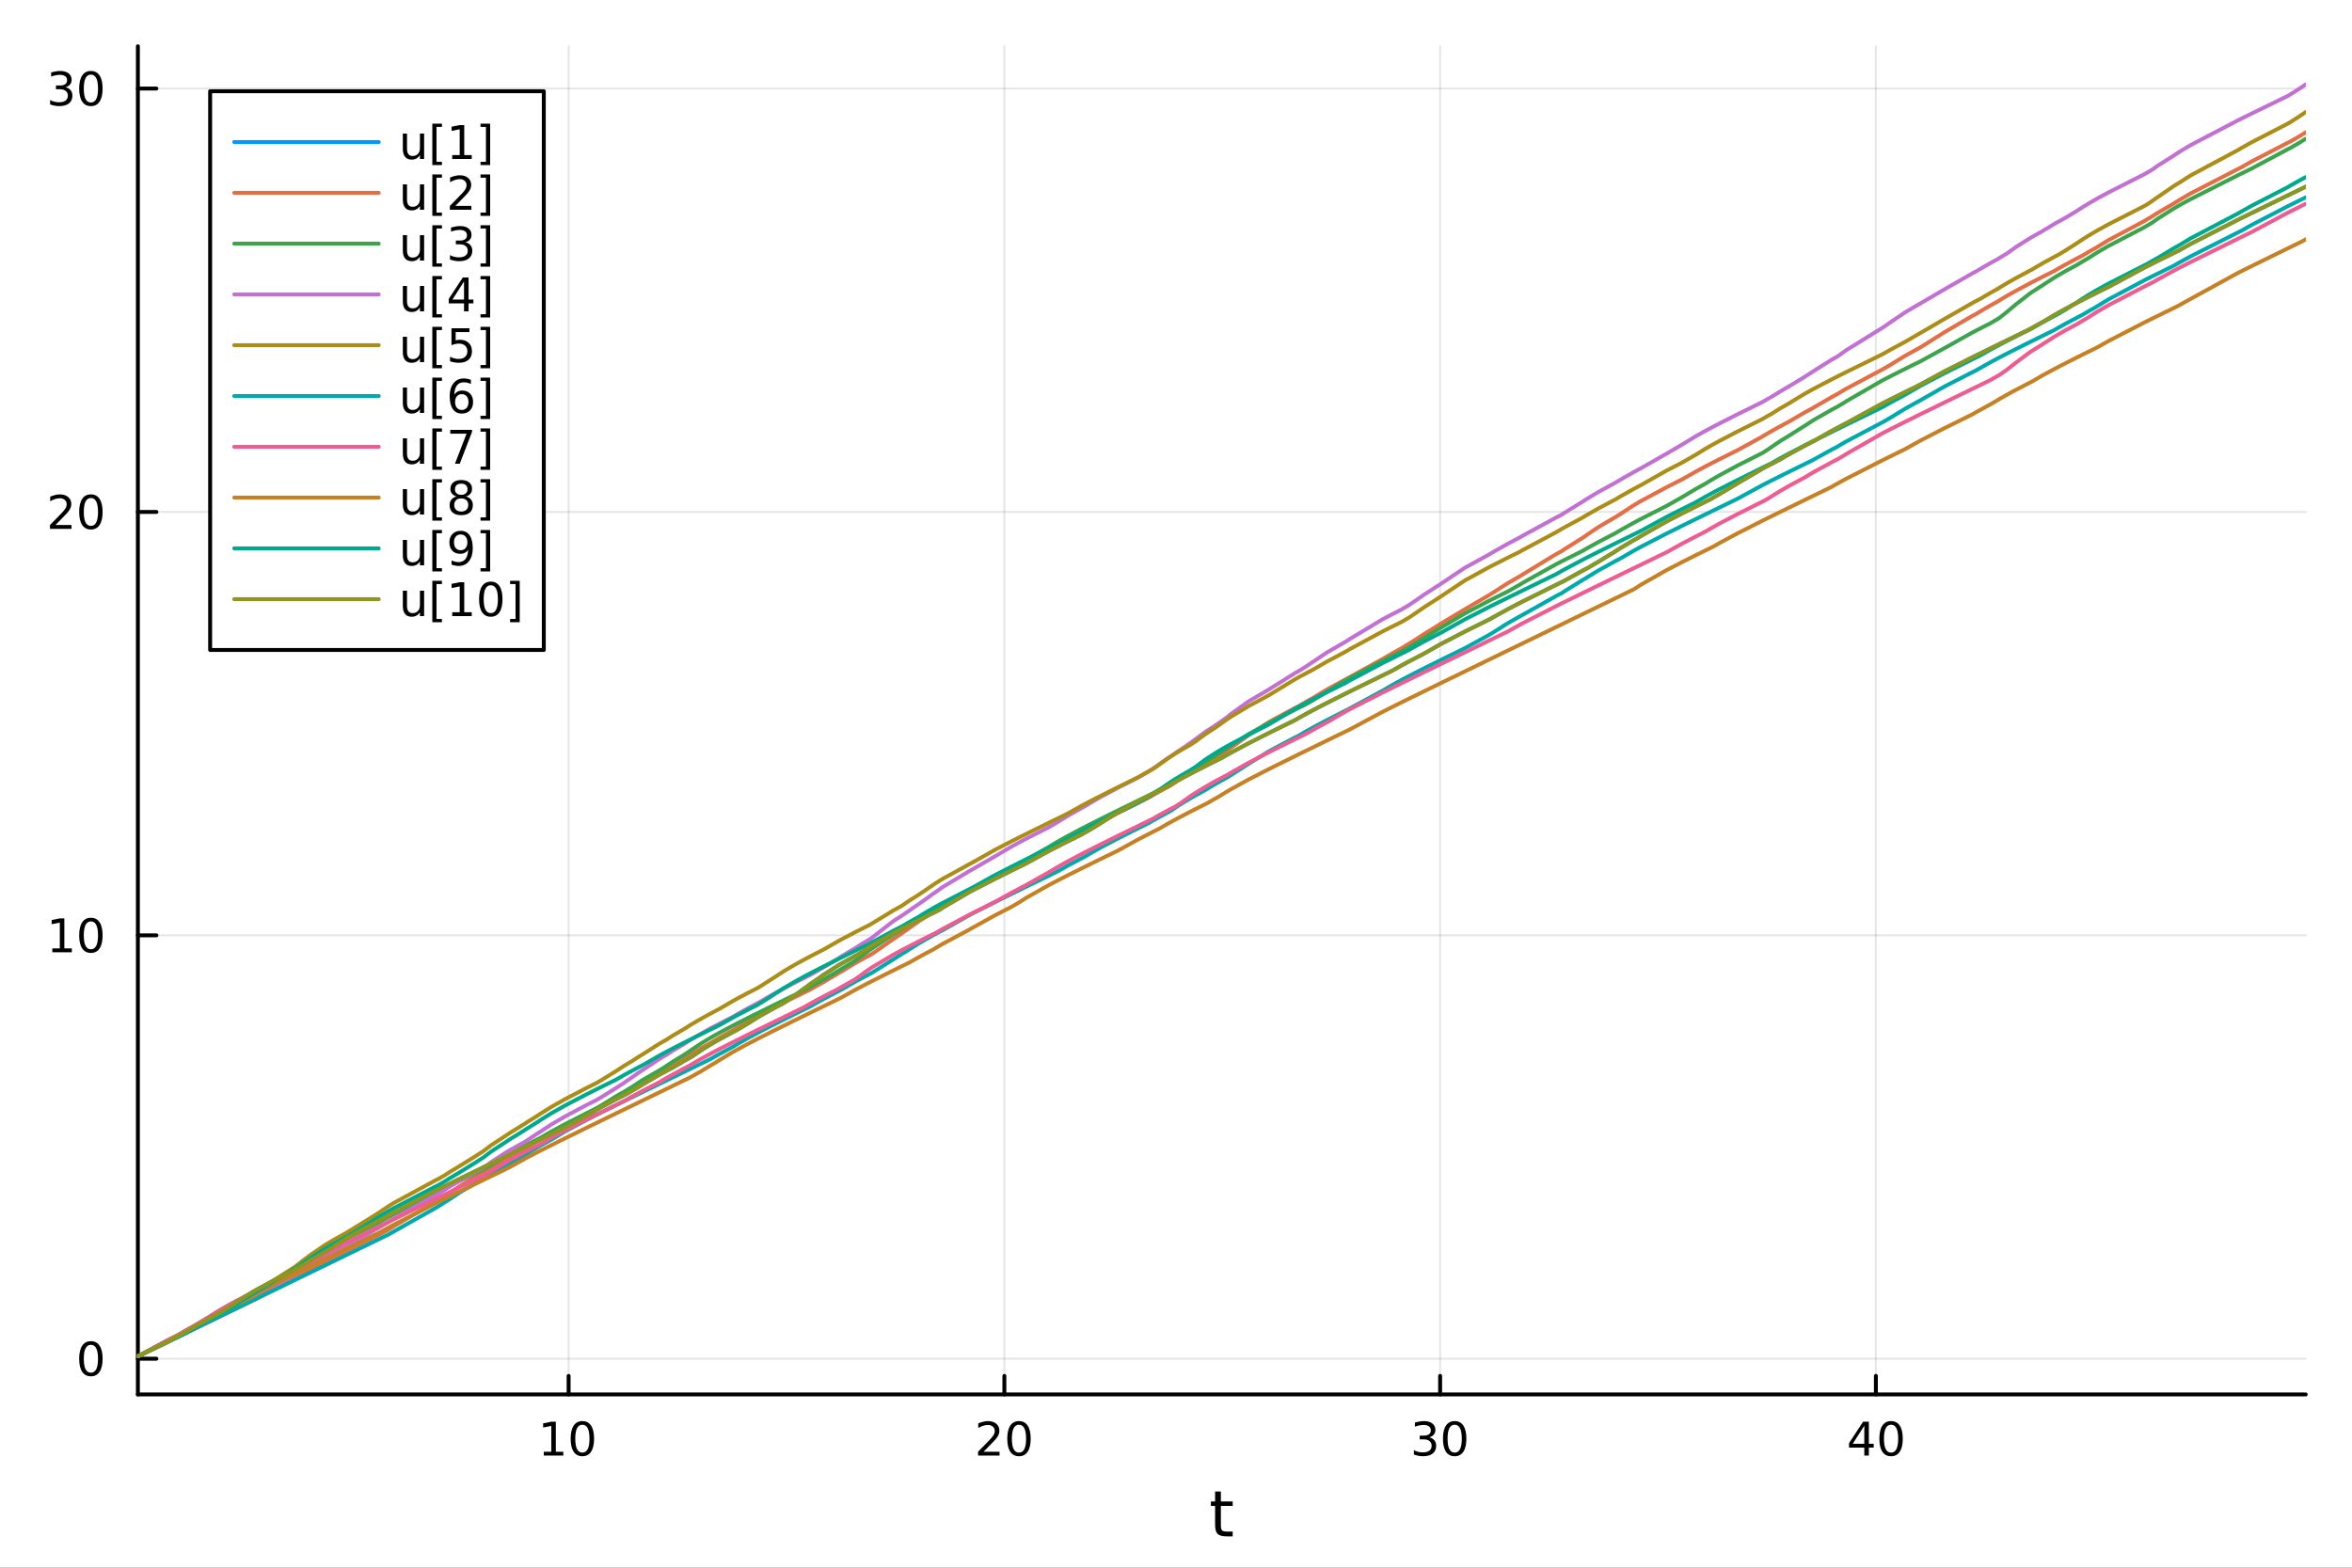 <?xml version="1.0" encoding="utf-8"?>
<svg xmlns="http://www.w3.org/2000/svg" xmlns:xlink="http://www.w3.org/1999/xlink" width="600" height="400" viewBox="0 0 2400 1600">
<rect x="0" y="0" width="2400" height="1600" fill="#333333" stroke="none"/>
<defs>
  <clipPath id="clip000">
    <rect x="0" y="0" width="2400" height="1600"/>
  </clipPath>
</defs>
<path clip-path="url(#clip000)" d="M0 1600 L2400 1600 L2400 0 L0 0  Z" fill="#ffffff" fill-rule="evenodd" fill-opacity="1"/>
<defs>
  <clipPath id="clip001">
    <rect x="480" y="0" width="1681" height="1600"/>
  </clipPath>
</defs>
<path clip-path="url(#clip000)" d="M140.696 1423.18 L2352.76 1423.18 L2352.76 47.244 L140.696 47.244  Z" fill="#ffffff" fill-rule="evenodd" fill-opacity="1"/>
<defs>
  <clipPath id="clip002">
    <rect x="140" y="47" width="2213" height="1377"/>
  </clipPath>
</defs>
<polyline clip-path="url(#clip002)" style="stroke:#000000; stroke-linecap:round; stroke-linejoin:round; stroke-width:2; stroke-opacity:0.1; fill:none" points="580.216,1423.18 580.216,47.244 "/>
<polyline clip-path="url(#clip002)" style="stroke:#000000; stroke-linecap:round; stroke-linejoin:round; stroke-width:2; stroke-opacity:0.1; fill:none" points="1024.87,1423.18 1024.87,47.244 "/>
<polyline clip-path="url(#clip002)" style="stroke:#000000; stroke-linecap:round; stroke-linejoin:round; stroke-width:2; stroke-opacity:0.1; fill:none" points="1469.52,1423.18 1469.52,47.244 "/>
<polyline clip-path="url(#clip002)" style="stroke:#000000; stroke-linecap:round; stroke-linejoin:round; stroke-width:2; stroke-opacity:0.1; fill:none" points="1914.17,1423.18 1914.17,47.244 "/>
<polyline clip-path="url(#clip000)" style="stroke:#000000; stroke-linecap:round; stroke-linejoin:round; stroke-width:4; stroke-opacity:1; fill:none" points="140.696,1423.18 2352.76,1423.18 "/>
<polyline clip-path="url(#clip000)" style="stroke:#000000; stroke-linecap:round; stroke-linejoin:round; stroke-width:4; stroke-opacity:1; fill:none" points="580.216,1423.18 580.216,1404.28 "/>
<polyline clip-path="url(#clip000)" style="stroke:#000000; stroke-linecap:round; stroke-linejoin:round; stroke-width:4; stroke-opacity:1; fill:none" points="1024.87,1423.18 1024.87,1404.28 "/>
<polyline clip-path="url(#clip000)" style="stroke:#000000; stroke-linecap:round; stroke-linejoin:round; stroke-width:4; stroke-opacity:1; fill:none" points="1469.52,1423.18 1469.52,1404.28 "/>
<polyline clip-path="url(#clip000)" style="stroke:#000000; stroke-linecap:round; stroke-linejoin:round; stroke-width:4; stroke-opacity:1; fill:none" points="1914.17,1423.18 1914.17,1404.28 "/>
<path clip-path="url(#clip000)" d="M554.904 1481.64 L562.542 1481.64 L562.542 1455.28 L554.232 1456.95 L554.232 1452.69 L562.496 1451.02 L567.172 1451.02 L567.172 1481.64 L574.811 1481.64 L574.811 1485.58 L554.904 1485.58 L554.904 1481.64 Z" fill="#000000" fill-rule="nonzero" fill-opacity="1" /><path clip-path="url(#clip000)" d="M594.255 1454.1 Q590.644 1454.1 588.815 1457.66 Q587.01 1461.2 587.01 1468.33 Q587.01 1475.44 588.815 1479.01 Q590.644 1482.55 594.255 1482.55 Q597.889 1482.55 599.695 1479.01 Q601.524 1475.44 601.524 1468.33 Q601.524 1461.2 599.695 1457.66 Q597.889 1454.1 594.255 1454.1 M594.255 1450.39 Q600.065 1450.39 603.121 1455 Q606.2 1459.58 606.2 1468.33 Q606.2 1477.06 603.121 1481.67 Q600.065 1486.25 594.255 1486.25 Q588.445 1486.25 585.366 1481.67 Q582.311 1477.06 582.311 1468.33 Q582.311 1459.58 585.366 1455 Q588.445 1450.39 594.255 1450.39 Z" fill="#000000" fill-rule="nonzero" fill-opacity="1" /><path clip-path="url(#clip000)" d="M1003.64 1481.64 L1019.96 1481.64 L1019.96 1485.58 L998.017 1485.58 L998.017 1481.64 Q1000.68 1478.89 1005.26 1474.26 Q1009.87 1469.61 1011.05 1468.27 Q1013.29 1465.74 1014.17 1464.01 Q1015.08 1462.25 1015.08 1460.56 Q1015.08 1457.8 1013.13 1456.07 Q1011.21 1454.33 1008.11 1454.33 Q1005.91 1454.33 1003.46 1455.09 Q1001.03 1455.86 998.248 1457.41 L998.248 1452.69 Q1001.07 1451.55 1003.53 1450.97 Q1005.98 1450.39 1008.02 1450.39 Q1013.39 1450.39 1016.58 1453.08 Q1019.78 1455.77 1019.78 1460.26 Q1019.78 1462.39 1018.97 1464.31 Q1018.18 1466.2 1016.07 1468.8 Q1015.49 1469.47 1012.39 1472.69 Q1009.29 1475.88 1003.64 1481.64 Z" fill="#000000" fill-rule="nonzero" fill-opacity="1" /><path clip-path="url(#clip000)" d="M1039.78 1454.1 Q1036.16 1454.1 1034.34 1457.66 Q1032.53 1461.2 1032.53 1468.33 Q1032.53 1475.44 1034.34 1479.01 Q1036.16 1482.55 1039.78 1482.55 Q1043.41 1482.55 1045.22 1479.01 Q1047.04 1475.44 1047.04 1468.33 Q1047.04 1461.2 1045.22 1457.66 Q1043.41 1454.1 1039.78 1454.1 M1039.78 1450.39 Q1045.59 1450.39 1048.64 1455 Q1051.72 1459.58 1051.72 1468.33 Q1051.72 1477.06 1048.64 1481.67 Q1045.59 1486.25 1039.78 1486.25 Q1033.97 1486.25 1030.89 1481.67 Q1027.83 1477.06 1027.83 1468.33 Q1027.83 1459.58 1030.89 1455 Q1033.97 1450.39 1039.78 1450.39 Z" fill="#000000" fill-rule="nonzero" fill-opacity="1" /><path clip-path="url(#clip000)" d="M1458.36 1466.95 Q1461.72 1467.66 1463.6 1469.93 Q1465.49 1472.2 1465.49 1475.53 Q1465.49 1480.65 1461.98 1483.45 Q1458.46 1486.25 1451.98 1486.25 Q1449.8 1486.25 1447.48 1485.81 Q1445.19 1485.39 1442.74 1484.54 L1442.74 1480.02 Q1444.68 1481.16 1447 1481.74 Q1449.31 1482.32 1451.84 1482.32 Q1456.23 1482.32 1458.53 1480.58 Q1460.84 1478.84 1460.84 1475.53 Q1460.84 1472.48 1458.69 1470.77 Q1456.56 1469.03 1452.74 1469.03 L1448.71 1469.03 L1448.71 1465.19 L1452.92 1465.19 Q1456.37 1465.19 1458.2 1463.82 Q1460.03 1462.43 1460.03 1459.84 Q1460.03 1457.18 1458.13 1455.77 Q1456.26 1454.33 1452.74 1454.33 Q1450.82 1454.33 1448.62 1454.75 Q1446.42 1455.16 1443.78 1456.04 L1443.78 1451.88 Q1446.44 1451.14 1448.76 1450.77 Q1451.1 1450.39 1453.16 1450.39 Q1458.48 1450.39 1461.58 1452.83 Q1464.68 1455.23 1464.68 1459.35 Q1464.68 1462.22 1463.04 1464.21 Q1461.4 1466.18 1458.36 1466.95 Z" fill="#000000" fill-rule="nonzero" fill-opacity="1" /><path clip-path="url(#clip000)" d="M1484.36 1454.1 Q1480.75 1454.1 1478.92 1457.66 Q1477.11 1461.2 1477.11 1468.33 Q1477.11 1475.44 1478.92 1479.01 Q1480.75 1482.55 1484.36 1482.55 Q1487.99 1482.55 1489.8 1479.01 Q1491.63 1475.44 1491.63 1468.33 Q1491.63 1461.2 1489.8 1457.66 Q1487.99 1454.1 1484.36 1454.1 M1484.36 1450.39 Q1490.17 1450.39 1493.22 1455 Q1496.3 1459.58 1496.3 1468.33 Q1496.3 1477.06 1493.22 1481.67 Q1490.17 1486.25 1484.36 1486.25 Q1478.55 1486.25 1475.47 1481.67 Q1472.41 1477.06 1472.41 1468.33 Q1472.41 1459.58 1475.47 1455 Q1478.55 1450.39 1484.36 1450.39 Z" fill="#000000" fill-rule="nonzero" fill-opacity="1" /><path clip-path="url(#clip000)" d="M1902.35 1455.09 L1890.54 1473.54 L1902.35 1473.54 L1902.35 1455.09 M1901.12 1451.02 L1907 1451.02 L1907 1473.54 L1911.93 1473.54 L1911.93 1477.43 L1907 1477.43 L1907 1485.58 L1902.35 1485.58 L1902.35 1477.43 L1886.74 1477.43 L1886.74 1472.92 L1901.12 1451.02 Z" fill="#000000" fill-rule="nonzero" fill-opacity="1" /><path clip-path="url(#clip000)" d="M1929.66 1454.1 Q1926.05 1454.1 1924.22 1457.66 Q1922.41 1461.2 1922.41 1468.33 Q1922.41 1475.44 1924.22 1479.01 Q1926.05 1482.55 1929.66 1482.55 Q1933.29 1482.55 1935.1 1479.01 Q1936.93 1475.44 1936.93 1468.33 Q1936.93 1461.2 1935.1 1457.66 Q1933.29 1454.1 1929.66 1454.1 M1929.66 1450.39 Q1935.47 1450.39 1938.53 1455 Q1941.6 1459.58 1941.6 1468.33 Q1941.6 1477.06 1938.53 1481.67 Q1935.47 1486.25 1929.66 1486.25 Q1923.85 1486.25 1920.77 1481.67 Q1917.72 1477.06 1917.72 1468.33 Q1917.72 1459.58 1920.77 1455 Q1923.85 1450.39 1929.66 1450.39 Z" fill="#000000" fill-rule="nonzero" fill-opacity="1" /><path clip-path="url(#clip000)" d="M1245.79 1522.27 L1245.79 1532.4 L1257.85 1532.4 L1257.85 1536.95 L1245.79 1536.95 L1245.79 1556.3 Q1245.79 1560.66 1246.96 1561.9 Q1248.17 1563.14 1251.83 1563.14 L1257.85 1563.14 L1257.85 1568.04 L1251.83 1568.04 Q1245.05 1568.04 1242.48 1565.53 Q1239.9 1562.98 1239.9 1556.3 L1239.9 1536.95 L1235.6 1536.95 L1235.6 1532.4 L1239.9 1532.4 L1239.9 1522.27 L1245.79 1522.27 Z" fill="#000000" fill-rule="nonzero" fill-opacity="1" /><polyline clip-path="url(#clip002)" style="stroke:#000000; stroke-linecap:round; stroke-linejoin:round; stroke-width:2; stroke-opacity:0.1; fill:none" points="140.696,1386.73 2352.76,1386.73 "/>
<polyline clip-path="url(#clip002)" style="stroke:#000000; stroke-linecap:round; stroke-linejoin:round; stroke-width:2; stroke-opacity:0.1; fill:none" points="140.696,954.606 2352.76,954.606 "/>
<polyline clip-path="url(#clip002)" style="stroke:#000000; stroke-linecap:round; stroke-linejoin:round; stroke-width:2; stroke-opacity:0.1; fill:none" points="140.696,522.481 2352.76,522.481 "/>
<polyline clip-path="url(#clip002)" style="stroke:#000000; stroke-linecap:round; stroke-linejoin:round; stroke-width:2; stroke-opacity:0.1; fill:none" points="140.696,90.355 2352.76,90.355 "/>
<polyline clip-path="url(#clip000)" style="stroke:#000000; stroke-linecap:round; stroke-linejoin:round; stroke-width:4; stroke-opacity:1; fill:none" points="140.696,1423.18 140.696,47.244 "/>
<polyline clip-path="url(#clip000)" style="stroke:#000000; stroke-linecap:round; stroke-linejoin:round; stroke-width:4; stroke-opacity:1; fill:none" points="140.696,1386.73 159.593,1386.73 "/>
<polyline clip-path="url(#clip000)" style="stroke:#000000; stroke-linecap:round; stroke-linejoin:round; stroke-width:4; stroke-opacity:1; fill:none" points="140.696,954.606 159.593,954.606 "/>
<polyline clip-path="url(#clip000)" style="stroke:#000000; stroke-linecap:round; stroke-linejoin:round; stroke-width:4; stroke-opacity:1; fill:none" points="140.696,522.481 159.593,522.481 "/>
<polyline clip-path="url(#clip000)" style="stroke:#000000; stroke-linecap:round; stroke-linejoin:round; stroke-width:4; stroke-opacity:1; fill:none" points="140.696,90.355 159.593,90.355 "/>
<path clip-path="url(#clip000)" d="M92.751 1372.53 Q89.14 1372.53 87.311 1376.1 Q85.506 1379.64 85.506 1386.77 Q85.506 1393.87 87.311 1397.44 Q89.14 1400.98 92.751 1400.98 Q96.385 1400.98 98.191 1397.44 Q100.02 1393.87 100.02 1386.77 Q100.02 1379.64 98.191 1376.1 Q96.385 1372.53 92.751 1372.53 M92.751 1368.83 Q98.561 1368.83 101.617 1373.43 Q104.696 1378.02 104.696 1386.77 Q104.696 1395.49 101.617 1400.1 Q98.561 1404.68 92.751 1404.68 Q86.941 1404.68 83.862 1400.1 Q80.807 1395.49 80.807 1386.77 Q80.807 1378.02 83.862 1373.43 Q86.941 1368.83 92.751 1368.83 Z" fill="#000000" fill-rule="nonzero" fill-opacity="1" /><path clip-path="url(#clip000)" d="M53.4 967.951 L61.038 967.951 L61.038 941.586 L52.728 943.252 L52.728 938.993 L60.992 937.326 L65.668 937.326 L65.668 967.951 L73.307 967.951 L73.307 971.886 L53.4 971.886 L53.4 967.951 Z" fill="#000000" fill-rule="nonzero" fill-opacity="1" /><path clip-path="url(#clip000)" d="M92.751 940.405 Q89.14 940.405 87.311 943.97 Q85.506 947.512 85.506 954.641 Q85.506 961.748 87.311 965.312 Q89.14 968.854 92.751 968.854 Q96.385 968.854 98.191 965.312 Q100.02 961.748 100.02 954.641 Q100.02 947.512 98.191 943.97 Q96.385 940.405 92.751 940.405 M92.751 936.701 Q98.561 936.701 101.617 941.308 Q104.696 945.891 104.696 954.641 Q104.696 963.368 101.617 967.974 Q98.561 972.558 92.751 972.558 Q86.941 972.558 83.862 967.974 Q80.807 963.368 80.807 954.641 Q80.807 945.891 83.862 941.308 Q86.941 936.701 92.751 936.701 Z" fill="#000000" fill-rule="nonzero" fill-opacity="1" /><path clip-path="url(#clip000)" d="M56.617 535.826 L72.936 535.826 L72.936 539.761 L50.992 539.761 L50.992 535.826 Q53.654 533.071 58.237 528.441 Q62.844 523.789 64.025 522.446 Q66.27 519.923 67.149 518.187 Q68.052 516.428 68.052 514.738 Q68.052 511.983 66.108 510.247 Q64.186 508.511 61.085 508.511 Q58.886 508.511 56.432 509.275 Q54.001 510.039 51.224 511.59 L51.224 506.867 Q54.048 505.733 56.501 505.155 Q58.955 504.576 60.992 504.576 Q66.362 504.576 69.557 507.261 Q72.751 509.946 72.751 514.437 Q72.751 516.566 71.941 518.488 Q71.154 520.386 69.048 522.978 Q68.469 523.65 65.367 526.867 Q62.265 530.062 56.617 535.826 Z" fill="#000000" fill-rule="nonzero" fill-opacity="1" /><path clip-path="url(#clip000)" d="M92.751 508.279 Q89.14 508.279 87.311 511.844 Q85.506 515.386 85.506 522.516 Q85.506 529.622 87.311 533.187 Q89.14 536.728 92.751 536.728 Q96.385 536.728 98.191 533.187 Q100.02 529.622 100.02 522.516 Q100.02 515.386 98.191 511.844 Q96.385 508.279 92.751 508.279 M92.751 504.576 Q98.561 504.576 101.617 509.182 Q104.696 513.766 104.696 522.516 Q104.696 531.242 101.617 535.849 Q98.561 540.432 92.751 540.432 Q86.941 540.432 83.862 535.849 Q80.807 531.242 80.807 522.516 Q80.807 513.766 83.862 509.182 Q86.941 504.576 92.751 504.576 Z" fill="#000000" fill-rule="nonzero" fill-opacity="1" /><path clip-path="url(#clip000)" d="M66.756 89.001 Q70.112 89.719 71.987 91.987 Q73.885 94.256 73.885 97.589 Q73.885 102.705 70.367 105.506 Q66.849 108.306 60.367 108.306 Q58.191 108.306 55.876 107.867 Q53.585 107.45 51.131 106.593 L51.131 102.08 Q53.075 103.214 55.39 103.793 Q57.705 104.371 60.228 104.371 Q64.626 104.371 66.918 102.635 Q69.233 100.899 69.233 97.589 Q69.233 94.533 67.08 92.82 Q64.95 91.084 61.131 91.084 L57.103 91.084 L57.103 87.242 L61.316 87.242 Q64.765 87.242 66.594 85.876 Q68.423 84.487 68.423 81.894 Q68.423 79.233 66.525 77.82 Q64.65 76.385 61.131 76.385 Q59.21 76.385 57.011 76.802 Q54.812 77.219 52.173 78.098 L52.173 73.932 Q54.835 73.191 57.15 72.82 Q59.487 72.45 61.548 72.45 Q66.872 72.45 69.974 74.881 Q73.075 77.288 73.075 81.408 Q73.075 84.279 71.432 86.269 Q69.788 88.237 66.756 89.001 Z" fill="#000000" fill-rule="nonzero" fill-opacity="1" /><path clip-path="url(#clip000)" d="M92.751 76.154 Q89.14 76.154 87.311 79.719 Q85.506 83.26 85.506 90.39 Q85.506 97.496 87.311 101.061 Q89.14 104.603 92.751 104.603 Q96.385 104.603 98.191 101.061 Q100.02 97.496 100.02 90.39 Q100.02 83.26 98.191 79.719 Q96.385 76.154 92.751 76.154 M92.751 72.45 Q98.561 72.45 101.617 77.057 Q104.696 81.64 104.696 90.39 Q104.696 99.117 101.617 103.723 Q98.561 108.306 92.751 108.306 Q86.941 108.306 83.862 103.723 Q80.807 99.117 80.807 90.39 Q80.807 81.64 83.862 77.057 Q86.941 72.45 92.751 72.45 Z" fill="#000000" fill-rule="nonzero" fill-opacity="1" /><polyline clip-path="url(#clip002)" style="stroke:#009af9; stroke-linecap:round; stroke-linejoin:round; stroke-width:4; stroke-opacity:1; fill:none" points="140.696,1384.24 140.696,1384.24 169.757,1370.12 171.136,1369.45 182.135,1363.26 191.839,1358.08 192.087,1357.92 193.864,1356.83 196.329,1355.35 196.635,1355.16 212.972,1345.96 222.815,1340.76 229.681,1336.65 233.365,1334.21 237.466,1331.6 240.72,1329.31 257.58,1318.74 261.968,1316.23 262.642,1315.85 276.418,1308.39 300.03,1296.32 300.279,1296.18 300.908,1295.8 301.48,1295.46 301.595,1295.39 310.373,1290.38 312.634,1288.92 315.613,1287.05 331.603,1277.78 339.525,1272.85 353.279,1264.01 360.885,1259.59 381.982,1248.24 387.732,1245.29 388.969,1244.66 390.963,1243.65 396.21,1240.55 401.124,1237.75 444.309,1215.34 448.119,1213.45 449.92,1212.56 453.675,1210.71 458.934,1208.12 469.39,1202.99 485.734,1195.01 492.321,1191.8 493.222,1191.36 493.481,1191.23 494.342,1190.82 501.494,1187.33 516.436,1180.06 518.407,1179.11 519.58,1178.53 535.534,1170.78 537.639,1169.76 547.713,1164.86 551.52,1163.01 562.585,1157.63 576.956,1150.65 597.95,1139.13 608.833,1132.68 614.334,1129.6 628.739,1121.92 636.841,1117.75 640.564,1115.86 644.643,1113.44 651.446,1109.56 656.112,1106.59 672.72,1096.91 679.453,1093.27 687.588,1088.99 698.12,1082.77 702.95,1080.07 704.136,1079.42 705.747,1078.54 706.921,1077.8 715.591,1071.83 724.711,1066.16 730.238,1062.94 733.646,1061.02 747.904,1053.32 751.404,1051.49 762.366,1045.04 773.349,1038.17 775.79,1036.73 789.289,1029.2 799.726,1023.69 799.845,1023.61 808.845,1017.56 812.052,1015.26 819.004,1010.02 821.838,1008.04 826.863,1004.25 836.289,997.845 840.548,994.796 855.076,985.51 858.17,983.693 859.237,983.076 871.83,976.091 873.27,975.32 874.462,974.685 877.529,972.786 881.511,970.398 887.701,966.305 889.441,965.204 889.788,964.987 889.888,964.924 911.56,952.484 919.626,948.213 921.289,947.347 925.856,944.989 928.143,943.818 936.767,939.451 944.122,935.773 952.373,931.68 955.117,930.326 958.404,928.706 959.097,928.299 962.281,926.166 989.404,910.304 991.203,909.343 1015.81,896.692 1032.01,888.644 1039.49,884.963 1046.23,881.655 1047.02,881.269 1069.9,868.71 1079.23,863.898 1088.78,859.073 1103.7,851.656 1107.39,849.509 1113.78,845.91 1123.6,839.835 1140.98,828.944 1161,817.996 1172.32,812.161 1175.12,810.74 1176.38,810.103 1179.71,808.426 1181.64,807.459 1182.99,806.782 1191.06,802.766 1193,801.628 1195.95,799.925 1199.88,797.703 1201.32,796.905 1207.73,793.413 1214,790.091 1218.87,787.56 1220.23,786.857 1229.38,782.193 1232.2,780.772 1238.96,777.393 1244.27,774.752 1245.44,774.173 1246.25,773.772 1252.43,770.196 1252.83,769.97 1255.78,768.315 1274.19,758.509 1293.59,748.69 1299.19,745.904 1321.72,734.82 1326.07,732.308 1332.7,728.611 1340.22,724.564 1353.79,717.527 1373.49,707.642 1376.38,706.212 1377.58,705.619 1410.41,689.527 1420.72,684.502 1430.24,679.112 1437.28,675.305 1438.97,674.407 1451.65,667.83 1452.57,667.361 1470.63,657.09 1471.06,656.86 1494.72,644.596 1519.03,632.516 1520.81,631.643 1523.87,629.86 1538.52,621.779 1551.37,615.088 1553.72,613.884 1588.14,596.749 1593.56,594.094 1593.77,593.989 1596.01,592.892 1614.93,582.418 1617.48,581.075 1620.16,579.677 1631.16,573.192 1647.94,562.952 1648.75,562.417 1653.96,559.076 1667.07,551.34 1667.66,551.011 1671.64,548.806 1674.09,547.247 1700.59,532.16 1716.51,523.932 1730.19,517.068 1739.88,512.268 1744.98,509.758 1748.63,507.634 1754.43,504.369 1772.72,493.434 1773.02,493.238 1798.25,478.456 1800.56,477.213 1805.54,474.579 1807.51,473.549 1816.3,469.02 1824.99,463.928 1841.17,455.123 1849.66,450.718 1851.19,449.937 1868.71,439.939 1874.99,436.581 1875.95,436.076 1881.93,432.961 1883.68,432.059 1920.81,411.747 1921.29,411.505 1929.54,407.338 1943.74,400.272 1943.99,400.147 1959.5,392.514 1959.97,392.244 1960.31,392.042 1984.74,378.724 2012.85,364.546 2017.1,362.442 2020.24,360.897 2030.56,355.825 2032.23,355.009 2038.31,352.033 2039.83,351.29 2041.03,350.703 2047.28,347.651 2049.44,346.602 2057.25,342.794 2070.93,336.131 2073.24,334.794 2073.81,334.467 2084.04,328.793 2086,327.739 2095.88,321.765 2100.42,319.174 2107.51,315.265 2119.48,308.931 2119.77,308.782 2125.44,305.866 2130.86,303.108 2139.39,298.828 2140.19,298.429 2151.57,292.784 2187.91,273.249 2191.14,271.619 2195.16,269.598 2196.76,268.799 2201.71,266.33 2218.57,258.012 2222.99,255.842 2224.28,255.209 2224.56,255.044 2235.2,249.03 2283.75,224.22 2287.32,222.458 2297.57,217.432 2334.14,199.595 2337.28,198.068 2346.94,193.367 2349.08,192.327 2352.76,190.539 "/>
<polyline clip-path="url(#clip002)" style="stroke:#e26f46; stroke-linecap:round; stroke-linejoin:round; stroke-width:4; stroke-opacity:1; fill:none" points="140.696,1384.24 140.696,1384.24 169.757,1370.12 171.136,1369.45 182.135,1364.1 191.839,1359.39 192.087,1359.27 193.864,1358.4 196.329,1357.21 196.635,1357.06 212.972,1349.12 222.815,1344.34 229.681,1341 233.365,1339.21 237.466,1337.22 240.72,1335.63 257.58,1327.44 261.968,1325.31 262.642,1324.98 276.418,1317.29 300.03,1305.06 300.279,1304.93 300.908,1304.55 301.48,1304.21 301.595,1304.14 310.373,1299.09 312.634,1297.84 315.613,1296.21 331.603,1287.78 339.525,1283.74 353.279,1276.86 360.885,1273.09 381.982,1262.74 387.732,1259.93 388.969,1259.21 390.963,1258.06 396.21,1255.11 401.124,1251.99 444.309,1226.64 448.119,1224.33 449.92,1223.27 453.675,1220.76 458.934,1217.42 469.39,1210.42 485.734,1200.82 492.321,1197.23 493.222,1196.75 493.481,1196.61 494.342,1196.15 501.494,1191.79 516.436,1183.4 518.407,1182.34 519.58,1181.6 535.534,1172.28 537.639,1171.12 547.713,1164.94 551.52,1162.73 562.585,1156.62 576.956,1148.06 597.95,1136.8 608.833,1131.25 614.334,1128.01 628.739,1119.02 636.841,1114.42 640.564,1112.38 644.643,1110.18 651.446,1106.02 656.112,1103.31 672.72,1094.22 679.453,1090.71 687.588,1085.89 698.12,1080.03 702.95,1077.02 704.136,1076.31 705.747,1075.34 706.921,1074.65 715.591,1069.7 724.711,1064.75 730.238,1061.36 733.646,1059.35 747.904,1051.42 751.404,1049.24 762.366,1042.82 773.349,1036.82 775.79,1035.52 789.289,1028.54 799.726,1023.27 799.845,1023.21 808.845,1018.73 812.052,1017.15 819.004,1013.72 821.838,1012.33 826.863,1009.86 836.289,1004.5 840.548,1002.18 855.076,993.496 858.17,991.764 859.237,991.173 871.83,983.49 873.27,982.661 874.462,981.981 877.529,980.256 881.511,978.061 887.701,974.73 889.441,973.809 889.788,973.592 889.888,973.52 911.56,958.418 919.626,952.999 921.289,951.788 925.856,948.606 928.143,946.87 936.767,940.827 944.122,936.152 952.373,930.602 955.117,928.871 958.404,926.857 959.097,926.441 962.281,924.555 989.404,908.306 991.203,907.332 1015.81,894.581 1032.01,886.507 1039.49,882.82 1046.23,879.507 1047.02,879.121 1069.9,867.942 1079.23,863.393 1088.78,857.99 1103.7,850.046 1107.39,848.145 1113.78,844.347 1123.6,838.83 1140.98,829.657 1161,819.568 1172.32,813.968 1175.12,812.332 1176.38,811.608 1179.71,809.721 1181.64,808.647 1182.99,807.9 1191.06,803.543 1193,802.521 1195.95,800.707 1199.88,798.008 1201.32,797.056 1207.73,792.984 1214,789.237 1218.87,786.448 1220.23,785.684 1229.38,780.686 1232.2,778.93 1238.96,774.902 1244.27,771.413 1245.44,770.673 1246.25,770.087 1252.43,765.833 1252.83,765.53 1255.78,763.352 1274.19,750.258 1293.59,737.695 1299.19,734.47 1321.72,722.412 1326.07,720.185 1332.7,716.271 1340.22,712.045 1353.79,703.818 1373.49,693.1 1376.38,691.6 1377.58,690.866 1410.41,672.82 1420.72,666.779 1430.24,661.541 1437.28,657.225 1438.97,656.227 1451.65,648.162 1452.57,647.526 1470.63,636.27 1471.06,635.984 1494.72,621.826 1519.03,607.646 1520.81,606.527 1523.87,604.639 1538.52,595.174 1551.37,587.832 1553.72,586.327 1588.14,565.371 1593.56,562.493 1593.77,562.359 1596.01,560.773 1614.93,548.895 1617.48,547.204 1620.16,545.237 1631.16,537.857 1647.94,528.022 1648.75,527.577 1653.96,524.292 1667.07,515.688 1667.66,515.331 1671.64,512.954 1674.09,511.528 1700.59,497.241 1716.51,489.191 1730.19,481.413 1739.88,476.232 1744.98,473.58 1748.63,471.7 1754.43,468.748 1772.72,459.613 1773.02,459.465 1798.25,445.608 1800.56,444.194 1805.54,441.25 1807.51,440.114 1816.3,435.214 1824.99,430.573 1841.17,421.14 1849.66,416.548 1851.19,415.597 1868.71,405.474 1874.99,402.089 1875.95,401.491 1881.93,397.869 1883.68,396.843 1920.81,377.055 1921.29,376.816 1929.54,372.016 1943.74,363.265 1943.99,363.119 1959.5,354.55 1959.97,354.305 1960.31,354.088 1984.74,338.705 2012.85,322.235 2017.1,319.973 2020.24,318.046 2030.56,312.037 2032.23,311.106 2038.31,307.779 2039.83,306.819 2041.03,306.071 2047.28,302.307 2049.44,301.056 2057.25,296.658 2070.93,289.352 2073.24,288.154 2073.81,287.859 2084.04,282.64 2086,281.652 2095.88,276.709 2100.42,274.059 2107.51,270.079 2119.48,263.667 2119.77,263.516 2125.44,260.576 2130.86,257.332 2139.39,252.492 2140.19,251.974 2151.57,245.03 2187.91,225.672 2191.14,223.756 2195.16,221.431 2196.76,220.376 2201.71,217.222 2218.57,207.444 2222.99,204.652 2224.28,203.859 2224.56,203.687 2235.2,197.484 2283.75,172.399 2287.32,170.632 2297.57,164.797 2334.14,145.845 2337.28,144.283 2346.94,138.739 2349.08,137.358 2352.76,135.057 "/>
<polyline clip-path="url(#clip002)" style="stroke:#3da44d; stroke-linecap:round; stroke-linejoin:round; stroke-width:4; stroke-opacity:1; fill:none" points="140.696,1384.24 140.696,1384.24 169.757,1368.54 171.136,1367.84 182.135,1362.28 191.839,1356.68 192.087,1356.54 193.864,1355.55 196.329,1354.2 196.635,1354.04 212.972,1344.3 222.815,1338.15 229.681,1334.16 233.365,1332.09 237.466,1329.84 240.72,1328.09 257.58,1319.31 261.968,1317.09 262.642,1316.75 276.418,1308.87 300.03,1296.49 300.279,1296.36 300.908,1295.98 301.48,1295.64 301.595,1295.57 310.373,1289.79 312.634,1288.39 315.613,1286.59 331.603,1276.45 339.525,1271.92 353.279,1264.51 360.885,1260.56 381.982,1249.94 387.732,1247.1 388.969,1246.37 390.963,1245.21 396.21,1242.23 401.124,1239.53 444.309,1217.45 448.119,1215.57 449.92,1214.68 453.675,1212.83 458.934,1210.25 469.39,1205.13 485.734,1197.16 492.321,1193.95 493.222,1193.43 493.481,1193.28 494.342,1192.78 501.494,1188.76 516.436,1179.73 518.407,1178.62 519.58,1177.96 535.534,1169.39 537.639,1168.3 547.713,1163.15 551.52,1161.23 562.585,1154.85 576.956,1147.14 597.95,1136.44 608.833,1131.03 614.334,1127.84 628.739,1118.93 636.841,1114.36 640.564,1111.99 644.643,1109.5 651.446,1104.95 656.112,1102.03 672.72,1092.48 679.453,1088.3 687.588,1082.89 698.12,1076.53 702.95,1073.37 704.136,1072.5 705.747,1071.35 706.921,1070.53 715.591,1064.82 724.711,1059.33 730.238,1056.18 733.646,1054.3 747.904,1046.71 751.404,1044.9 762.366,1039.33 773.349,1033.84 775.79,1032.63 789.289,1025.98 799.726,1020.87 799.845,1020.81 808.845,1016.41 812.052,1014.85 819.004,1011.46 821.838,1009.82 826.863,1006.99 836.289,1001.87 840.548,999.628 855.076,991.134 858.17,989.147 859.237,988.477 871.83,981.025 873.27,980.08 874.462,979.196 877.529,976.995 881.511,973.917 887.701,969.493 889.441,968.315 889.788,968.05 889.888,967.974 911.56,953.635 919.626,949.013 921.289,947.934 925.856,945.066 928.143,943.676 936.767,938.66 944.122,934.596 952.373,929.529 955.117,927.922 958.404,925.742 959.097,925.293 962.281,923.273 989.404,907.927 991.203,906.983 1015.81,894.465 1032.01,885.333 1039.49,881.364 1046.23,877.867 1047.02,877.387 1069.9,864.545 1079.23,858.939 1088.78,853.582 1103.7,845.681 1107.39,843.786 1113.78,840.538 1123.6,835.609 1140.98,827.011 1161,817.21 1172.32,811.689 1175.12,810.323 1176.38,809.709 1179.71,807.786 1181.64,806.693 1182.99,805.934 1191.06,801.518 1193,800.484 1195.95,798.923 1199.88,796.864 1201.32,795.983 1207.73,791.639 1214,787.161 1218.87,783.931 1220.23,783.059 1229.38,777.489 1232.2,775.856 1238.96,772.067 1244.27,768.721 1245.44,768.009 1246.25,767.441 1252.43,763.305 1252.83,763.047 1255.78,760.909 1274.19,749.19 1293.59,738.507 1299.19,735.583 1321.72,724.192 1326.07,722.033 1332.7,718.757 1340.22,714.438 1353.79,706.104 1373.49,694.043 1376.38,692.428 1377.58,691.764 1410.41,674.693 1420.72,669.56 1430.24,664.859 1437.28,660.815 1438.97,659.871 1451.65,652.1 1452.57,651.48 1470.63,640.428 1471.06,640.145 1494.72,626.092 1519.03,613.385 1520.81,612.489 1523.87,610.946 1538.52,603.652 1551.37,596.382 1553.72,594.886 1588.14,575.697 1593.56,572.923 1593.77,572.813 1596.01,571.675 1614.93,562.216 1617.48,560.721 1620.16,559.181 1631.16,553.106 1647.94,544.35 1648.75,543.939 1653.96,540.847 1667.07,533.531 1667.66,533.216 1671.64,531.094 1674.09,529.805 1700.59,516.332 1716.51,507.358 1730.19,499.175 1739.88,493.826 1744.98,490.668 1748.63,488.49 1754.43,485.156 1772.72,475.302 1773.02,475.146 1798.25,462.378 1800.56,461.015 1805.54,457.73 1807.51,456.296 1816.3,450.345 1824.99,445.004 1841.17,434.812 1849.66,429.31 1851.19,428.372 1868.71,418.352 1874.99,414.988 1875.95,414.484 1881.93,410.856 1883.68,409.664 1920.81,388.238 1921.29,387.991 1929.54,383.746 1943.74,376.597 1943.99,376.471 1959.5,368.792 1959.97,368.566 1960.31,368.396 1984.74,354.998 2012.85,339.24 2017.1,337.027 2020.24,335.414 2030.56,330.178 2032.23,329.185 2038.31,325.668 2039.83,324.667 2041.03,323.777 2047.28,318.85 2049.44,317.07 2057.25,310.488 2070.93,299.805 2073.24,298.215 2073.81,297.829 2084.04,291.325 2086,289.967 2095.88,283.591 2100.42,280.868 2107.51,276.799 2119.48,270.288 2119.77,270.135 2125.44,266.678 2130.86,263.516 2139.39,258.083 2140.19,257.596 2151.57,250.997 2187.91,232.053 2191.14,230.151 2195.16,227.841 2196.76,226.791 2201.71,223.219 2218.57,212.55 2222.99,210.006 2224.28,209.277 2224.56,209.119 2235.2,203.315 2283.75,178.808 2287.32,177.052 2297.57,172.037 2334.14,152.474 2337.28,150.892 2346.94,145.303 2349.08,143.915 2352.76,141.603 "/>
<polyline clip-path="url(#clip002)" style="stroke:#c271d2; stroke-linecap:round; stroke-linejoin:round; stroke-width:4; stroke-opacity:1; fill:none" points="140.696,1384.24 140.696,1384.24 169.757,1370.12 171.136,1369.45 182.135,1364.1 191.839,1359.39 192.087,1359.27 193.864,1358.24 196.329,1356.83 196.635,1356.66 212.972,1347.8 222.815,1342.72 229.681,1339.24 233.365,1337.39 237.466,1335.34 240.72,1333.72 257.58,1325.4 261.968,1323.24 262.642,1322.91 276.418,1315.18 300.03,1301.5 300.279,1301.37 300.908,1300.97 301.48,1300.61 301.595,1300.54 310.373,1295.25 312.634,1293.95 315.613,1292.26 331.603,1283.64 339.525,1279.55 353.279,1272.6 360.885,1268.19 381.982,1255.54 387.732,1252.41 388.969,1251.62 390.963,1250.39 396.21,1247.23 401.124,1243.96 444.309,1219.93 448.119,1217.66 449.92,1216.61 453.675,1214.46 458.934,1211.08 469.39,1204.84 485.734,1195.9 492.321,1192.46 493.222,1191.99 493.481,1191.84 494.342,1191.23 501.494,1185.85 516.436,1176.13 518.407,1174.96 519.58,1174.27 535.534,1165.38 537.639,1164.06 547.713,1157.3 551.52,1154.94 562.585,1147.64 576.956,1139.24 597.95,1128.09 608.833,1122.57 614.334,1119.34 628.739,1110.36 636.841,1105.11 640.564,1102.5 644.643,1099.79 651.446,1094.95 656.112,1091.88 672.72,1080.85 679.453,1076.88 687.588,1071.66 698.12,1065.47 702.95,1062.35 704.136,1061.61 705.747,1060.62 706.921,1059.9 715.591,1054.83 724.711,1049.79 730.238,1046.85 733.646,1045.06 747.904,1037.75 751.404,1035.68 762.366,1029.49 773.349,1023.63 775.79,1022.36 789.289,1014.48 799.726,1008.82 799.845,1008.75 808.845,1004.05 812.052,1002.41 819.004,998.877 821.838,997.45 826.863,994.935 836.289,989.507 840.548,987.158 855.076,978.427 858.17,976.407 859.237,975.726 871.83,968.182 873.27,967.365 874.462,966.581 877.529,964.613 881.511,962.148 887.701,958.484 889.441,957.322 889.788,957.059 889.888,956.974 911.56,940.066 919.626,934.972 921.289,933.814 925.856,930.76 928.143,929.079 936.767,923.199 944.122,918.012 952.373,912.057 955.117,910.222 958.404,907.801 959.097,907.307 962.281,905.091 989.404,888.855 991.203,887.882 1015.81,873.687 1032.01,864.127 1039.49,860.043 1046.23,856.471 1047.02,856.059 1069.9,844.427 1079.23,839.051 1088.78,833.094 1103.7,824.646 1107.39,822.664 1113.78,818.755 1123.6,813.118 1140.98,803.828 1161,793.68 1172.32,787.203 1175.12,785.41 1176.38,784.621 1179.71,782.281 1181.64,780.973 1182.99,779.946 1191.06,774.233 1193,772.953 1195.95,771.054 1199.88,768.258 1201.32,767.275 1207.73,763.086 1214,758.722 1218.87,755.136 1220.23,754.178 1229.38,747.417 1232.2,745.505 1238.96,741.177 1244.27,737.508 1245.44,736.734 1246.25,736.126 1252.43,731.724 1252.83,731.413 1255.78,728.91 1274.19,715.744 1293.59,704.406 1299.19,700.896 1321.72,686.827 1326.07,684.397 1332.7,680.24 1340.22,675.193 1353.79,666.034 1373.49,654.666 1376.38,652.846 1377.58,651.992 1410.41,632.265 1420.72,626.841 1430.24,621.968 1437.28,617.837 1438.97,616.717 1451.65,607.981 1452.57,607.311 1470.63,595.589 1471.06,595.296 1494.72,579.484 1519.03,566.161 1520.81,565.075 1523.87,563.239 1538.52,554.985 1551.37,548.212 1553.72,546.78 1588.14,528.042 1593.56,525.293 1593.77,525.164 1596.01,523.622 1614.93,511.984 1617.48,510.313 1620.16,508.609 1631.16,502.033 1647.94,492.862 1648.75,492.438 1653.96,489.272 1667.07,481.831 1667.66,481.512 1671.64,479.366 1674.09,478.063 1700.59,463.006 1716.51,453.68 1730.19,445.341 1739.88,439.928 1744.98,437.189 1748.63,435.257 1754.43,432.239 1772.72,422.98 1773.02,422.83 1798.25,410.374 1800.56,409.026 1805.54,406.201 1807.51,405.106 1816.3,399.644 1824.99,394.628 1841.17,384.788 1849.66,379.39 1851.19,378.324 1868.71,367.318 1874.99,363.752 1875.95,363.131 1881.93,358.875 1883.68,357.529 1920.81,334.576 1921.29,334.275 1929.54,328.598 1943.74,318.923 1943.99,318.766 1959.5,309.684 1959.97,309.429 1960.31,309.238 1984.74,294.946 2012.85,278.868 2017.1,276.633 2020.24,274.723 2030.56,268.755 2032.23,267.829 2038.31,264.517 2039.83,263.56 2041.03,262.815 2047.28,259.061 2049.44,257.614 2057.25,252.004 2070.93,243.374 2073.24,242.023 2073.81,241.692 2084.04,235.969 2086,234.725 2095.88,228.789 2100.42,226.211 2107.51,222.317 2119.48,215.1 2119.77,214.907 2125.44,211.236 2130.86,207.915 2139.39,202.986 2140.19,202.538 2151.57,196.357 2187.91,177.915 2191.14,176.03 2195.16,173.736 2196.76,172.693 2201.71,169.137 2218.57,158.503 2222.99,155.575 2224.28,154.748 2224.56,154.569 2235.2,148.146 2283.75,122.744 2287.32,120.971 2297.57,115.921 2334.14,98.052 2337.28,96.239 2346.94,90.113 2349.08,88.634 2352.76,86.186 "/>
<polyline clip-path="url(#clip002)" style="stroke:#ac8d18; stroke-linecap:round; stroke-linejoin:round; stroke-width:4; stroke-opacity:1; fill:none" points="140.696,1384.24 140.696,1384.24 169.757,1370.12 171.136,1369.45 182.135,1364.1 191.839,1359.39 192.087,1359.27 193.864,1358.24 196.329,1356.83 196.635,1356.63 212.972,1346.66 222.815,1341.21 229.681,1337.56 233.365,1335.63 237.466,1333.15 240.72,1331.24 257.58,1320.79 261.968,1318.3 262.642,1317.86 276.418,1308.47 300.03,1293.52 300.279,1293.38 300.908,1292.97 301.48,1292.54 301.595,1292.44 310.373,1285.57 312.634,1283.95 315.613,1281.62 331.603,1270.7 339.525,1265.95 353.279,1258.3 360.885,1253.65 381.982,1240.65 387.732,1236.96 388.969,1236.08 390.963,1234.69 396.21,1231.2 401.124,1228.12 444.309,1204.7 448.119,1202.79 449.92,1201.72 453.675,1199.54 458.934,1196.12 469.39,1189.82 485.734,1179.7 492.321,1175.43 493.222,1174.87 493.481,1174.68 494.342,1173.99 501.494,1168.6 516.436,1158.87 518.407,1157.51 519.58,1156.71 535.534,1146.85 537.639,1145.45 547.713,1139.18 551.52,1136.61 562.585,1129.72 576.956,1121.62 597.95,1110.67 608.833,1105.2 614.334,1101.99 628.739,1093.05 636.841,1087.8 640.564,1085.53 644.643,1083.13 651.446,1078.7 656.112,1075.84 672.72,1065.29 679.453,1061.44 687.588,1056.32 698.12,1050.2 702.95,1047.11 704.136,1046.38 705.747,1045.39 706.921,1044.68 715.591,1039.64 724.711,1034.63 730.238,1031.69 733.646,1029.91 747.904,1021.59 751.404,1019.66 762.366,1013.82 773.349,1008.17 775.79,1006.71 789.289,998.089 799.726,991.281 799.845,991.208 808.845,985.875 812.052,984.059 819.004,980.234 821.838,978.711 826.863,976.053 836.289,971.177 840.548,969.01 855.076,960.693 858.17,959.012 859.237,958.437 871.83,951.829 873.27,951.089 874.462,950.478 877.529,948.915 881.511,946.898 887.701,943.79 889.441,942.758 889.788,942.52 889.888,942.452 911.56,929.205 919.626,924.786 921.289,923.739 925.856,920.55 928.143,919.022 936.767,913.597 944.122,908.681 952.373,902.939 955.117,901.159 958.404,899.093 959.097,898.667 962.281,896.74 989.404,881.821 991.203,880.89 1015.81,867.037 1032.01,858.681 1039.49,854.919 1046.23,851.557 1047.02,851.166 1069.9,839.901 1079.23,835.336 1088.78,830.677 1103.7,822.354 1107.39,820.393 1113.78,817.051 1123.6,812.022 1140.98,803.326 1161,793.476 1172.32,787.08 1175.12,785.558 1176.38,784.761 1179.71,782.702 1181.64,781.359 1182.99,780.31 1191.06,774.486 1193,773.184 1195.95,771.257 1199.88,768.779 1201.32,767.898 1207.73,764.094 1214,760.544 1218.87,757.45 1220.23,756.482 1229.38,749.673 1232.2,747.75 1238.96,743.4 1244.27,739.718 1245.44,738.941 1246.25,738.331 1252.43,733.918 1252.83,733.646 1255.78,731.671 1274.19,720.599 1293.59,710.209 1299.19,706.85 1321.72,693.118 1326.07,690.721 1332.7,687.162 1340.22,683.229 1353.79,675.334 1373.49,664.849 1376.38,663.105 1377.58,662.393 1410.41,644.644 1420.72,639.437 1430.24,634.692 1437.28,630.626 1438.97,629.519 1451.65,620.854 1452.57,620.187 1470.63,608.514 1471.06,608.221 1494.72,592.435 1519.03,579.121 1520.81,578.201 1523.87,576.622 1538.52,569.209 1551.37,562.831 1553.72,561.45 1588.14,543.069 1593.56,539.875 1593.77,539.751 1596.01,538.468 1614.93,528.228 1617.48,526.669 1620.16,525.071 1631.16,518.816 1647.94,509.912 1648.75,509.496 1653.96,506.377 1667.07,499.017 1667.66,498.7 1671.64,496.57 1674.09,495.276 1700.59,480.269 1716.51,472.059 1730.19,464.211 1739.88,458.238 1744.98,455.288 1748.63,453.233 1754.43,450.057 1772.72,440.499 1773.02,440.346 1798.25,427.734 1800.56,426.378 1805.54,423.54 1807.51,422.441 1816.3,416.962 1824.99,411.935 1841.17,402.084 1849.66,397.369 1851.19,396.543 1868.71,387.384 1874.99,384.198 1875.95,383.716 1881.93,380.72 1883.68,379.847 1920.81,361.579 1921.29,361.301 1929.54,356.622 1943.74,349.018 1943.99,348.887 1959.5,339.869 1959.97,339.615 1960.31,339.425 1984.74,325.175 2012.85,309.112 2017.1,306.877 2020.24,305.252 2030.56,299.18 2032.23,298.242 2038.31,294.89 2039.83,293.925 2041.03,293.174 2047.28,289.394 2049.44,288.138 2057.25,283.727 2070.93,276.406 2073.24,275.206 2073.81,274.856 2084.04,268.855 2086,267.754 2095.88,262.371 2100.42,259.975 2107.51,255.711 2119.48,248.085 2119.77,247.884 2125.44,244.086 2130.86,240.669 2139.39,235.631 2140.19,235.174 2151.57,228.902 2187.91,210.352 2191.14,208.463 2195.16,205.807 2196.76,204.638 2201.71,201.175 2218.57,189.59 2222.99,186.901 2224.28,186.135 2224.56,185.969 2235.2,179.108 2283.75,153.074 2287.32,150.968 2297.57,145.213 2334.14,126.373 2337.28,124.53 2346.94,118.332 2349.08,116.842 2352.76,114.375 "/>
<polyline clip-path="url(#clip002)" style="stroke:#00a9ad; stroke-linecap:round; stroke-linejoin:round; stroke-width:4; stroke-opacity:1; fill:none" points="140.696,1384.24 140.696,1384.24 169.757,1370.12 171.136,1369.45 182.135,1364.1 191.839,1359.39 192.087,1359.27 193.864,1358.4 196.329,1357.21 196.635,1357.06 212.972,1349.12 222.815,1344.34 229.681,1341 233.365,1339.21 237.466,1337.22 240.72,1335.63 257.58,1327.44 261.968,1325.31 262.642,1324.98 276.418,1318.29 300.03,1306.82 300.279,1306.69 300.908,1306.39 301.48,1306.11 301.595,1306.05 310.373,1301.79 312.634,1300.69 315.613,1299.24 331.603,1291.47 339.525,1287.62 353.279,1280.94 360.885,1277.25 381.982,1266.99 387.732,1264.2 388.969,1263.6 390.963,1262.63 396.21,1260.08 401.124,1257.26 444.309,1232.95 448.119,1230.67 449.92,1229.61 453.675,1227.12 458.934,1223.81 469.39,1216.85 485.734,1207.28 492.321,1203.69 493.222,1203.21 493.481,1203.07 494.342,1202.61 501.494,1198.26 516.436,1189.87 518.407,1188.82 519.58,1188.08 535.534,1178.76 537.639,1177.6 547.713,1171.42 551.52,1169.22 562.585,1163.1 576.956,1154.54 597.95,1143.28 608.833,1137.73 614.334,1134.97 628.739,1127.81 636.841,1123.83 640.564,1122 644.643,1120 651.446,1116.67 656.112,1114.39 672.72,1106.3 679.453,1103.02 687.588,1099.06 698.12,1093.94 702.95,1091.59 704.136,1091.01 705.747,1090.23 706.921,1089.66 715.591,1085.45 724.711,1081.01 730.238,1077.85 733.646,1075.96 747.904,1068.34 751.404,1066.22 762.366,1059.92 773.349,1053.99 775.79,1052.7 789.289,1045.77 799.726,1040.52 799.845,1040.46 808.845,1036 812.052,1034.41 819.004,1030.99 821.838,1029.6 826.863,1027.14 836.289,1021.78 840.548,1019.46 855.076,1011.81 858.17,1010.23 859.237,1009.68 871.83,1002.4 873.27,1001.61 874.462,1000.96 877.529,999.291 881.511,997.163 887.701,993.916 889.441,993.014 889.788,992.835 889.888,992.773 911.56,979.137 919.626,973.988 921.289,972.977 925.856,970.273 928.143,968.743 936.767,963.309 944.122,958.996 952.373,954.402 955.117,952.918 958.404,951.163 959.097,950.796 962.281,949.121 989.404,933.831 991.203,932.889 1015.81,920.386 1032.01,912.375 1039.49,908.705 1046.23,905.403 1047.02,905.018 1069.9,893.859 1079.23,889.314 1088.78,883.913 1103.7,875.972 1107.39,874.071 1113.78,870.274 1123.6,864.757 1140.98,855.584 1161,845.495 1172.32,839.896 1175.12,838.26 1176.38,837.535 1179.71,835.649 1181.64,834.575 1182.99,833.827 1191.06,829.471 1193,828.448 1195.95,826.634 1199.88,823.935 1201.32,822.983 1207.73,818.911 1214,815.165 1218.87,812.376 1220.23,811.611 1229.38,806.614 1232.2,804.857 1238.96,800.829 1244.27,797.8 1245.44,797.147 1246.25,796.696 1252.43,793.325 1252.83,793.072 1255.78,791.231 1274.19,779.471 1293.59,767.511 1299.19,764.383 1321.72,752.539 1326.07,750.334 1332.7,746.446 1340.22,742.241 1353.79,735.025 1373.49,725.014 1376.38,723.574 1377.58,722.864 1410.41,705.136 1420.72,699.129 1430.24,693.912 1437.28,690.193 1438.97,689.312 1451.65,682.831 1452.57,682.367 1470.63,673.364 1471.06,673.153 1494.72,661.539 1519.03,648.249 1520.81,647.164 1523.87,645.33 1538.52,636.04 1551.37,628.779 1553.72,627.502 1588.14,608.151 1593.56,605.367 1593.77,605.236 1596.01,603.682 1614.93,591.978 1617.48,590.535 1620.16,588.8 1631.16,582.127 1647.94,572.877 1648.75,572.45 1653.96,569.721 1667.07,562.055 1667.66,561.729 1671.64,559.538 1674.09,558.211 1700.59,544.517 1716.51,536.599 1730.19,529.872 1739.88,525.128 1744.98,522.64 1748.63,520.856 1754.43,518.028 1772.72,509.125 1773.02,508.98 1798.25,495.245 1800.56,494.051 1805.54,491.507 1807.51,490.507 1816.3,486.085 1824.99,481.763 1841.17,473.79 1849.66,469.633 1851.19,468.743 1868.71,459.094 1874.99,455.807 1875.95,455.221 1881.93,451.667 1883.68,450.658 1920.81,431.033 1921.29,430.795 1929.54,426.007 1943.74,417.267 1943.99,417.122 1959.5,408.559 1959.97,408.314 1960.31,408.098 1984.74,394.159 2012.85,379.758 2017.1,377.638 2020.24,375.8 2030.56,370.008 2032.23,369.103 2038.31,365.857 2039.83,365.057 2041.03,364.428 2047.28,361.189 2049.44,360.087 2057.25,356.124 2070.93,349.293 2073.24,348.15 2073.81,347.868 2084.04,342.829 2086,341.867 2095.88,337.026 2100.42,334.409 2107.51,330.47 2119.48,324.103 2119.77,323.953 2125.44,321.026 2130.86,317.793 2139.39,312.964 2140.19,312.447 2151.57,305.514 2187.91,286.167 2191.14,284.544 2195.16,282.528 2196.76,281.732 2201.71,279.27 2218.57,270.964 2222.99,268.406 2224.28,267.674 2224.56,267.515 2235.2,261.689 2283.75,237.149 2287.32,235.393 2297.57,229.579 2334.14,210.658 2337.28,209.096 2346.94,204.316 2349.08,203.262 2352.76,201.455 "/>
<polyline clip-path="url(#clip002)" style="stroke:#ed5d92; stroke-linecap:round; stroke-linejoin:round; stroke-width:4; stroke-opacity:1; fill:none" points="140.696,1384.24 140.696,1384.24 169.757,1368.54 171.136,1367.84 182.135,1362.28 191.839,1356.68 192.087,1356.54 193.864,1355.55 196.329,1354.2 196.635,1354.04 212.972,1344.3 222.815,1338.15 229.681,1334.16 233.365,1332.09 237.466,1329.84 240.72,1328.09 257.58,1319.31 261.968,1317.09 262.642,1316.75 276.418,1309.87 300.03,1298.25 300.279,1298.13 300.908,1297.82 301.48,1297.54 301.595,1297.48 310.373,1292.49 312.634,1291.25 315.613,1289.63 331.603,1280.14 339.525,1275.8 353.279,1268.59 360.885,1264.72 381.982,1254.2 387.732,1251.37 388.969,1250.76 390.963,1249.78 396.21,1247.21 401.124,1244.8 444.309,1223.75 448.119,1221.9 449.92,1221.03 453.675,1219.2 458.934,1216.64 469.39,1211.56 485.734,1203.62 492.321,1200.42 493.222,1199.89 493.481,1199.74 494.342,1199.25 501.494,1195.23 516.436,1186.21 518.407,1185.1 519.58,1184.44 535.534,1175.87 537.639,1174.78 547.713,1169.63 551.52,1167.71 562.585,1161.33 576.956,1153.62 597.95,1142.92 608.833,1137.51 614.334,1134.8 628.739,1127.72 636.841,1123.76 640.564,1121.61 644.643,1119.32 651.446,1115.6 656.112,1113.12 672.72,1104.56 679.453,1100.6 687.588,1096.06 698.12,1090.44 702.95,1087.93 704.136,1087.21 705.747,1086.24 706.921,1085.54 715.591,1080.56 724.711,1075.59 730.238,1072.67 733.646,1070.9 747.904,1063.63 751.404,1061.88 762.366,1056.43 773.349,1051.01 775.79,1049.82 789.289,1043.21 799.726,1038.12 799.845,1038.06 808.845,1033.67 812.052,1032.11 819.004,1028.73 821.838,1027.09 826.863,1024.26 836.289,1019.15 840.548,1016.91 855.076,1009.45 858.17,1007.61 859.237,1006.99 871.83,999.94 873.27,999.029 874.462,998.171 877.529,996.03 881.511,993.02 887.701,988.679 889.441,987.521 889.788,987.293 889.888,987.227 911.56,974.353 919.626,970.002 921.289,969.123 925.856,966.734 928.143,965.549 936.767,961.142 944.122,957.44 952.373,953.329 955.117,951.969 958.404,950.047 959.097,949.648 962.281,947.838 989.404,933.453 991.203,932.54 1015.81,920.27 1032.01,911.202 1039.49,907.25 1046.23,903.763 1047.02,903.285 1069.9,890.462 1079.23,884.859 1088.78,879.505 1103.7,871.606 1107.39,869.712 1113.78,866.464 1123.6,861.536 1140.98,852.938 1161,843.137 1172.32,837.617 1175.12,836.251 1176.38,835.637 1179.71,833.714 1181.64,832.621 1182.99,831.862 1191.06,827.446 1193,826.412 1195.95,824.851 1199.88,822.792 1201.32,821.911 1207.73,817.567 1214,813.089 1218.87,809.859 1220.23,808.987 1229.38,803.417 1232.2,801.784 1238.96,797.995 1244.27,795.108 1245.44,794.483 1246.25,794.05 1252.43,790.797 1252.83,790.589 1255.78,788.788 1274.19,778.403 1293.59,768.323 1299.19,765.495 1321.72,754.319 1326.07,752.182 1332.7,748.931 1340.22,744.634 1353.79,737.311 1373.49,725.957 1376.38,724.402 1377.58,723.761 1410.41,707.008 1420.72,701.91 1430.24,697.23 1437.28,693.783 1438.97,692.956 1451.65,686.769 1452.57,686.32 1470.63,677.522 1471.06,677.314 1494.72,665.805 1519.03,653.989 1520.81,653.127 1523.87,651.637 1538.52,644.517 1551.37,637.329 1553.72,636.061 1588.14,618.477 1593.56,615.796 1593.77,615.69 1596.01,614.584 1614.93,605.299 1617.48,604.052 1620.16,602.744 1631.16,597.376 1647.94,589.205 1648.75,588.812 1653.96,586.276 1667.07,579.898 1667.66,579.614 1671.64,577.678 1674.09,576.488 1700.59,563.608 1716.51,554.766 1730.19,547.634 1739.88,542.722 1744.98,539.728 1748.63,537.646 1754.43,534.436 1772.72,524.814 1773.02,524.661 1798.25,512.015 1800.56,510.871 1805.54,507.988 1807.51,506.689 1816.3,501.216 1824.99,496.193 1841.17,487.463 1849.66,482.394 1851.19,481.518 1868.71,471.972 1874.99,468.706 1875.95,468.214 1881.93,464.653 1883.68,463.479 1920.81,442.216 1921.29,441.97 1929.54,437.736 1943.74,430.599 1943.99,430.474 1959.5,422.802 1959.97,422.575 1960.31,422.405 1984.74,410.452 2012.85,396.764 2017.1,394.692 2020.24,393.168 2030.56,388.148 2032.23,387.182 2038.31,383.746 2039.83,382.906 2041.03,382.134 2047.28,377.732 2049.44,376.101 2057.25,369.954 2070.93,359.745 2073.24,358.21 2073.81,357.838 2084.04,351.513 2086,350.182 2095.88,343.908 2100.42,341.218 2107.51,337.189 2119.48,330.723 2119.77,330.571 2125.44,327.128 2130.86,323.977 2139.39,318.555 2140.19,318.07 2151.57,311.481 2187.91,292.549 2191.14,290.939 2195.16,288.938 2196.76,288.146 2201.71,285.266 2218.57,276.071 2222.99,273.761 2224.28,273.092 2224.56,272.947 2235.2,267.52 2283.75,243.558 2287.32,241.812 2297.57,236.82 2334.14,217.286 2337.28,215.705 2346.94,210.88 2349.08,209.819 2352.76,208 "/>
<polyline clip-path="url(#clip002)" style="stroke:#c68125; stroke-linecap:round; stroke-linejoin:round; stroke-width:4; stroke-opacity:1; fill:none" points="140.696,1384.24 140.696,1384.24 169.757,1370.12 171.136,1369.32 182.135,1363.18 191.839,1358.03 192.087,1357.9 193.864,1356.97 196.329,1355.47 196.635,1355.29 212.972,1346.02 222.815,1340.8 229.681,1337.25 233.365,1335.38 237.466,1333.3 240.72,1331.66 257.58,1323.29 261.968,1320.74 262.642,1320.35 276.418,1312.8 300.03,1300.68 300.279,1300.55 300.908,1300.24 301.48,1299.95 301.595,1299.89 310.373,1295.52 312.634,1294.4 315.613,1292.93 331.603,1285.08 339.525,1281.2 353.279,1274.49 360.885,1270.79 381.982,1260.52 387.732,1257.72 388.969,1257.12 390.963,1255.97 396.21,1253 401.124,1250.3 444.309,1228.25 448.119,1226.37 449.92,1225.48 453.675,1223.63 458.934,1221.05 469.39,1215.94 485.734,1207.96 492.321,1204.76 493.222,1204.32 493.481,1204.19 494.342,1203.77 501.494,1200.29 516.436,1193.03 518.407,1192.07 519.58,1191.5 535.534,1182.63 537.639,1181.52 547.713,1176.27 551.52,1174.32 562.585,1168.75 576.956,1161.61 597.95,1151.31 608.833,1146 614.334,1143.32 628.739,1136.3 636.841,1132.36 640.564,1130.55 644.643,1128.57 651.446,1125.26 656.112,1122.99 672.72,1114.92 679.453,1111.65 687.588,1107.69 698.12,1102.58 702.95,1100.23 704.136,1099.65 705.747,1098.72 706.921,1098.04 715.591,1093.22 724.711,1087.62 730.238,1084.43 733.646,1082.22 747.904,1073.69 751.404,1071.72 762.366,1065.81 773.349,1060.11 775.79,1058.86 789.289,1052.07 799.726,1046.89 799.845,1046.84 808.845,1042.41 812.052,1040.83 819.004,1037.43 821.838,1036.04 826.863,1033.59 836.289,1028.99 840.548,1026.91 855.076,1019.84 858.17,1018.33 859.237,1017.71 871.83,1010.7 873.27,1009.93 874.462,1009.29 877.529,1007.67 881.511,1005.58 887.701,1002.39 889.441,1001.5 889.788,1001.32 889.888,1001.27 911.56,990.416 919.626,986.437 921.289,985.619 925.856,983.376 928.143,982.254 936.767,977.339 944.122,973.335 952.373,968.985 955.117,967.312 958.404,965.361 959.097,964.956 962.281,963.121 989.404,948.624 991.203,947.539 1015.81,933.907 1032.01,925.608 1039.49,921.244 1046.23,916.922 1047.02,916.437 1069.9,903.493 1079.23,898.608 1088.78,893.735 1103.7,886.273 1107.39,884.449 1113.78,881.297 1123.6,876.474 1140.98,867.977 1161,856.945 1172.32,851.088 1175.12,849.662 1176.38,849.023 1179.71,847.342 1181.64,846.373 1182.99,845.695 1191.06,841.014 1193,839.93 1195.95,838.3 1199.88,836.162 1201.32,835.391 1207.73,832 1214,828.754 1218.87,826.267 1220.23,825.575 1229.38,820.97 1232.2,819.562 1238.96,815.644 1244.27,812.68 1245.44,811.929 1246.25,811.414 1252.43,807.617 1252.83,807.379 1255.78,805.639 1274.19,795.499 1293.59,785.529 1299.19,782.719 1321.72,771.582 1326.07,769.448 1332.7,766.203 1340.22,762.529 1353.79,755.915 1373.49,746.326 1376.38,744.921 1377.58,744.338 1410.41,726.712 1420.72,721.518 1430.24,716.781 1437.28,713.306 1438.97,712.473 1451.65,706.255 1452.57,705.805 1470.63,696.985 1471.06,696.777 1494.72,685.257 1519.03,673.437 1520.81,672.574 1523.87,671.085 1538.52,663.964 1551.37,657.723 1553.72,656.578 1588.14,639.852 1593.56,637.221 1593.77,637.116 1596.01,636.027 1614.93,626.836 1617.48,625.596 1620.16,624.295 1631.16,618.948 1647.94,610.795 1648.75,610.403 1653.96,607.871 1667.07,601.498 1667.66,601.157 1671.64,598.524 1674.09,596.963 1700.59,581.861 1716.51,573.629 1730.19,566.765 1739.88,561.964 1744.98,559.454 1748.63,557.657 1754.43,554.317 1772.72,544.451 1773.02,544.295 1798.25,531.521 1800.56,530.372 1805.54,527.91 1807.51,526.938 1816.3,522.614 1824.99,518.357 1841.17,510.456 1849.66,506.319 1851.19,505.576 1868.71,497.049 1874.99,493.461 1875.95,492.927 1881.93,489.653 1883.68,488.712 1920.81,469.767 1921.29,469.532 1929.54,465.461 1943.74,458.496 1943.99,458.349 1959.5,449.698 1959.97,449.452 1960.31,449.267 1984.74,436.691 2012.85,422.779 2017.1,420.316 2020.24,418.548 2030.56,412.929 2032.23,412.045 2038.31,408.347 2039.83,407.452 2041.03,406.752 2047.28,403.202 2049.44,402.011 2057.25,397.79 2070.93,390.677 2073.24,389.501 2073.81,389.211 2084.04,383.269 2086,382.176 2095.88,376.826 2100.42,374.441 2107.51,370.78 2119.48,364.722 2119.77,364.577 2125.44,361.747 2130.86,359.054 2139.39,354.847 2140.19,354.453 2151.57,348.003 2187.91,329.239 2191.14,327.635 2195.16,325.64 2196.76,324.85 2201.71,322.407 2218.57,314.142 2222.99,311.98 2224.28,311.227 2224.56,311.064 2235.2,305.11 2283.75,278.468 2287.32,276.672 2297.57,271.573 2334.14,253.635 2337.28,252.105 2346.94,247.397 2349.08,246.355 2352.76,244.236 "/>
<polyline clip-path="url(#clip002)" style="stroke:#00a98d; stroke-linecap:round; stroke-linejoin:round; stroke-width:4; stroke-opacity:1; fill:none" points="140.696,1384.24 140.696,1384.24 169.757,1370.12 171.136,1369.45 182.135,1364.1 191.839,1359.39 192.087,1359.27 193.864,1358.24 196.329,1356.83 196.635,1356.63 212.972,1346.66 222.815,1341.21 229.681,1337.56 233.365,1335.63 237.466,1333.15 240.72,1331.24 257.58,1320.79 261.968,1318.3 262.642,1317.86 276.418,1309.47 300.03,1295.28 300.279,1295.15 300.908,1294.8 301.48,1294.43 301.595,1294.35 310.373,1288.26 312.634,1286.8 315.613,1284.66 331.603,1274.4 339.525,1269.84 353.279,1262.39 360.885,1257.81 381.982,1244.9 387.732,1241.23 388.969,1240.47 390.963,1239.26 396.21,1236.18 401.124,1233.39 444.309,1211.01 448.119,1209.13 449.92,1208.07 453.675,1205.9 458.934,1202.51 469.39,1196.24 485.734,1186.15 492.321,1181.89 493.222,1181.33 493.481,1181.14 494.342,1180.45 501.494,1175.06 516.436,1165.34 518.407,1163.98 519.58,1163.19 535.534,1153.33 537.639,1151.93 547.713,1145.66 551.52,1143.09 562.585,1136.2 576.956,1128.11 597.95,1117.16 608.833,1111.68 614.334,1108.95 628.739,1101.84 636.841,1097.2 640.564,1095.15 644.643,1092.94 651.446,1089.34 656.112,1086.92 672.72,1077.36 679.453,1073.74 687.588,1069.49 698.12,1064.11 702.95,1061.68 704.136,1061.09 705.747,1060.28 706.921,1059.69 715.591,1055.39 724.711,1050.89 730.238,1048.18 733.646,1046.51 747.904,1038.52 751.404,1036.64 762.366,1030.92 773.349,1025.34 775.79,1023.89 789.289,1015.32 799.726,1008.53 799.845,1008.46 808.845,1003.14 812.052,1001.32 819.004,997.504 821.838,995.983 826.863,993.327 836.289,988.455 840.548,986.29 855.076,979.011 858.17,977.477 859.237,976.949 871.83,970.744 873.27,970.038 874.462,969.453 877.529,967.95 881.511,966.001 887.701,962.976 889.441,961.963 889.788,961.763 889.888,961.705 911.56,949.924 919.626,945.775 921.289,944.928 925.856,942.218 928.143,940.895 936.767,936.079 944.122,931.524 952.373,926.739 955.117,925.206 958.404,923.399 959.097,923.022 962.281,921.305 989.404,907.346 991.203,906.447 1015.81,892.842 1032.01,884.55 1039.49,880.805 1046.23,877.453 1047.02,877.064 1069.9,865.818 1079.23,861.257 1088.78,856.6 1103.7,848.28 1107.39,846.318 1113.78,842.977 1123.6,837.949 1140.98,829.254 1161,819.404 1172.32,813.008 1175.12,811.486 1176.38,810.688 1179.71,808.629 1181.64,807.287 1182.99,806.237 1191.06,800.414 1193,799.112 1195.95,797.185 1199.88,794.706 1201.32,793.826 1207.73,790.022 1214,786.472 1218.87,783.377 1220.23,782.41 1229.38,775.601 1232.2,773.677 1238.96,769.327 1244.27,766.105 1245.44,765.415 1246.25,764.941 1252.43,761.411 1252.83,761.187 1255.78,759.55 1274.19,749.813 1293.59,740.025 1299.19,736.763 1321.72,723.244 1326.07,720.87 1332.7,717.336 1340.22,713.425 1353.79,706.541 1373.49,696.763 1376.38,695.08 1377.58,694.39 1410.41,676.96 1420.72,671.787 1430.24,667.063 1437.28,663.594 1438.97,662.604 1451.65,655.523 1452.57,655.027 1470.63,645.608 1471.06,645.391 1494.72,632.148 1519.03,619.725 1520.81,618.839 1523.87,617.313 1538.52,610.074 1551.37,603.778 1553.72,602.625 1588.14,585.849 1593.56,582.748 1593.77,582.628 1596.01,581.377 1614.93,571.311 1617.48,570.001 1620.16,568.634 1631.16,563.086 1647.94,554.766 1648.75,554.369 1653.96,551.807 1667.07,545.384 1667.66,545.098 1671.64,543.154 1674.09,541.959 1700.59,527.545 1716.51,519.467 1730.19,512.67 1739.88,507.133 1744.98,504.348 1748.63,502.389 1754.43,499.336 1772.72,490.011 1773.02,489.861 1798.25,477.371 1800.56,476.235 1805.54,473.797 1807.51,472.833 1816.3,467.832 1824.99,463.124 1841.17,454.735 1849.66,450.453 1851.19,449.69 1868.71,441.005 1874.99,437.916 1875.95,437.447 1881.93,434.518 1883.68,433.661 1920.81,415.557 1921.29,415.28 1929.54,410.613 1943.74,403.021 1943.99,402.89 1959.5,393.879 1959.97,393.625 1960.31,393.435 1984.74,380.629 2012.85,366.635 2017.1,364.543 2020.24,363.006 2030.56,357.151 2032.23,356.239 2038.31,352.969 2039.83,352.164 2041.03,351.531 2047.28,348.276 2049.44,347.169 2057.25,343.193 2070.93,336.347 2073.24,335.202 2073.81,334.865 2084.04,329.044 2086,327.969 2095.88,322.687 2100.42,320.325 2107.51,316.102 2119.48,308.52 2119.77,308.32 2125.44,304.536 2130.86,301.13 2139.39,296.104 2140.19,295.648 2151.57,289.386 2187.91,270.847 2191.14,269.25 2195.16,266.905 2196.76,265.993 2201.71,263.222 2218.57,253.111 2222.99,250.656 2224.28,249.95 2224.56,249.796 2235.2,243.313 2283.75,217.824 2287.32,215.729 2297.57,209.996 2334.14,191.186 2337.28,189.343 2346.94,183.91 2349.08,182.746 2352.76,180.772 "/>
<polyline clip-path="url(#clip002)" style="stroke:#8e971d; stroke-linecap:round; stroke-linejoin:round; stroke-width:4; stroke-opacity:1; fill:none" points="140.696,1384.24 140.696,1384.24 169.757,1370.12 171.136,1369.45 182.135,1363.26 191.839,1358.08 192.087,1357.92 193.864,1356.83 196.329,1355.35 196.635,1355.16 212.972,1345.96 222.815,1340.76 229.681,1336.65 233.365,1334.21 237.466,1331.6 240.72,1329.31 257.58,1318.74 261.968,1316.23 262.642,1315.85 276.418,1308.39 300.03,1296.32 300.279,1296.18 300.908,1295.8 301.48,1295.46 301.595,1295.39 310.373,1290.38 312.634,1288.92 315.613,1287.05 331.603,1277.78 339.525,1272.85 353.279,1264.01 360.885,1259.59 381.982,1248.24 387.732,1245.29 388.969,1244.66 390.963,1243.65 396.21,1240.55 401.124,1237.75 444.309,1215.34 448.119,1213.45 449.92,1212.56 453.675,1210.71 458.934,1208.12 469.39,1202.99 485.734,1195.01 492.321,1191.8 493.222,1191.36 493.481,1191.23 494.342,1190.82 501.494,1187.33 516.436,1180.06 518.407,1179.11 519.58,1178.53 535.534,1170.78 537.639,1169.76 547.713,1164.86 551.52,1163.01 562.585,1157.63 576.956,1150.65 597.95,1139.13 608.833,1132.68 614.334,1129.6 628.739,1121.92 636.841,1117.75 640.564,1115.86 644.643,1113.44 651.446,1109.56 656.112,1106.59 672.72,1096.91 679.453,1093.27 687.588,1088.99 698.12,1082.77 702.95,1080.07 704.136,1079.42 705.747,1078.54 706.921,1077.8 715.591,1071.83 724.711,1066.16 730.238,1062.94 733.646,1061.02 747.904,1053.32 751.404,1051.49 762.366,1045.04 773.349,1038.17 775.79,1036.73 789.289,1029.2 799.726,1023.69 799.845,1023.61 808.845,1017.56 812.052,1015.26 819.004,1010.02 821.838,1008.04 826.863,1004.25 836.289,997.845 840.548,994.796 855.076,985.51 858.17,983.693 859.237,983.076 871.83,976.091 873.27,975.32 874.462,974.685 877.529,972.786 881.511,970.398 887.701,966.305 889.441,965.204 889.788,964.987 889.888,964.924 911.56,952.484 919.626,948.213 921.289,947.347 925.856,944.989 928.143,943.818 936.767,939.451 944.122,935.773 952.373,931.68 955.117,930.326 958.404,928.706 959.097,928.299 962.281,926.166 989.404,910.304 991.203,909.343 1015.81,896.692 1032.01,888.644 1039.49,884.963 1046.23,881.655 1047.02,881.269 1069.9,868.71 1079.23,863.898 1088.78,859.073 1103.7,851.656 1107.39,849.509 1113.78,845.91 1123.6,839.835 1140.98,828.944 1161,817.996 1172.32,812.161 1175.12,810.74 1176.38,810.103 1179.71,808.426 1181.64,807.459 1182.99,806.782 1191.06,802.766 1193,801.628 1195.95,799.925 1199.88,797.703 1201.32,796.905 1207.73,793.413 1214,790.091 1218.87,787.56 1220.23,786.857 1229.38,782.193 1232.2,780.772 1238.96,777.393 1244.27,774.752 1245.44,774.173 1246.25,773.772 1252.43,770.196 1252.83,769.97 1255.78,768.315 1274.19,758.509 1293.59,748.69 1299.19,745.904 1321.72,734.82 1326.07,732.308 1332.7,728.611 1340.22,724.564 1353.79,717.527 1373.49,707.642 1376.38,706.212 1377.58,705.619 1410.41,689.527 1420.72,684.502 1430.24,679.112 1437.28,675.305 1438.97,674.407 1451.65,667.83 1452.57,667.361 1470.63,657.09 1471.06,656.86 1494.72,644.596 1519.03,632.516 1520.81,631.643 1523.87,629.86 1538.52,621.779 1551.37,615.088 1553.72,613.884 1588.14,596.749 1593.56,594.094 1593.77,593.989 1596.01,592.892 1614.93,582.418 1617.48,581.075 1620.16,579.677 1631.16,573.192 1647.94,562.952 1648.75,562.417 1653.96,559.076 1667.07,551.34 1667.66,551.011 1671.64,548.806 1674.09,547.247 1700.59,532.16 1716.51,523.932 1730.19,517.068 1739.88,512.268 1744.98,509.758 1748.63,507.634 1754.43,504.369 1772.72,493.434 1773.02,493.238 1798.25,478.456 1800.56,477.213 1805.54,474.579 1807.51,473.549 1816.3,469.02 1824.99,463.928 1841.17,455.123 1849.66,450.718 1851.19,449.937 1868.71,439.939 1874.99,436.581 1875.95,436.076 1881.93,432.961 1883.68,432.059 1920.81,411.747 1921.29,411.505 1929.54,407.338 1943.74,400.272 1943.99,400.147 1959.5,392.514 1959.97,392.244 1960.31,392.042 1984.74,378.724 2012.85,364.546 2017.1,362.442 2020.24,360.897 2030.56,355.825 2032.23,355.009 2038.31,352.033 2039.83,351.29 2041.03,350.703 2047.28,347.651 2049.44,346.602 2057.25,342.794 2070.93,336.131 2073.24,334.794 2073.81,334.467 2084.04,328.793 2086,327.739 2095.88,321.765 2100.42,319.174 2107.51,315.265 2119.48,308.931 2119.77,308.782 2125.44,305.866 2130.86,303.108 2139.39,298.828 2140.19,298.429 2151.57,292.784 2187.91,273.249 2191.14,271.619 2195.16,269.598 2196.76,268.799 2201.71,266.33 2218.57,258.012 2222.99,255.842 2224.28,255.209 2224.56,255.044 2235.2,249.03 2283.75,224.22 2287.32,222.458 2297.57,217.432 2334.14,199.595 2337.28,198.068 2346.94,193.367 2349.08,192.327 2352.76,190.539 "/>
<path clip-path="url(#clip000)" d="M214.431 663.349 L554.896 663.349 L554.896 93.109 L214.431 93.109  Z" fill="#ffffff" fill-rule="evenodd" fill-opacity="1"/>
<polyline clip-path="url(#clip000)" style="stroke:#000000; stroke-linecap:round; stroke-linejoin:round; stroke-width:4; stroke-opacity:1; fill:none" points="214.431,663.349 554.896,663.349 554.896,93.109 214.431,93.109 214.431,663.349 "/>
<polyline clip-path="url(#clip000)" style="stroke:#009af9; stroke-linecap:round; stroke-linejoin:round; stroke-width:4; stroke-opacity:1; fill:none" points="239.009,144.949 386.48,144.949 "/>
<path clip-path="url(#clip000)" d="M411.058 151.997 L411.058 136.303 L415.318 136.303 L415.318 151.835 Q415.318 155.516 416.753 157.368 Q418.188 159.196 421.058 159.196 Q424.507 159.196 426.498 156.997 Q428.512 154.798 428.512 151.002 L428.512 136.303 L432.771 136.303 L432.771 162.229 L428.512 162.229 L428.512 158.247 Q426.961 160.608 424.901 161.766 Q422.864 162.9 420.156 162.9 Q415.688 162.9 413.373 160.122 Q411.058 157.344 411.058 151.997 M421.776 135.678 L421.776 135.678 Z" fill="#000000" fill-rule="nonzero" fill-opacity="1" /><path clip-path="url(#clip000)" d="M441.151 126.21 L450.966 126.21 L450.966 129.52 L445.41 129.52 L445.41 165.168 L450.966 165.168 L450.966 168.479 L441.151 168.479 L441.151 126.21 Z" fill="#000000" fill-rule="nonzero" fill-opacity="1" /><path clip-path="url(#clip000)" d="M461.452 158.293 L469.091 158.293 L469.091 131.928 L460.78 133.595 L460.78 129.335 L469.044 127.669 L473.72 127.669 L473.72 158.293 L481.359 158.293 L481.359 162.229 L461.452 162.229 L461.452 158.293 Z" fill="#000000" fill-rule="nonzero" fill-opacity="1" /><path clip-path="url(#clip000)" d="M500.155 126.21 L500.155 168.479 L490.34 168.479 L490.34 165.168 L495.873 165.168 L495.873 129.52 L490.34 129.52 L490.34 126.21 L500.155 126.21 Z" fill="#000000" fill-rule="nonzero" fill-opacity="1" /><polyline clip-path="url(#clip000)" style="stroke:#e26f46; stroke-linecap:round; stroke-linejoin:round; stroke-width:4; stroke-opacity:1; fill:none" points="239.009,196.789 386.48,196.789 "/>
<path clip-path="url(#clip000)" d="M411.058 203.837 L411.058 188.143 L415.318 188.143 L415.318 203.675 Q415.318 207.356 416.753 209.208 Q418.188 211.036 421.058 211.036 Q424.507 211.036 426.498 208.837 Q428.512 206.638 428.512 202.842 L428.512 188.143 L432.771 188.143 L432.771 214.069 L428.512 214.069 L428.512 210.087 Q426.961 212.448 424.901 213.606 Q422.864 214.74 420.156 214.74 Q415.688 214.74 413.373 211.962 Q411.058 209.184 411.058 203.837 M421.776 187.518 L421.776 187.518 Z" fill="#000000" fill-rule="nonzero" fill-opacity="1" /><path clip-path="url(#clip000)" d="M441.151 178.05 L450.966 178.05 L450.966 181.36 L445.41 181.36 L445.41 217.008 L450.966 217.008 L450.966 220.319 L441.151 220.319 L441.151 178.05 Z" fill="#000000" fill-rule="nonzero" fill-opacity="1" /><path clip-path="url(#clip000)" d="M464.669 210.133 L480.989 210.133 L480.989 214.069 L459.044 214.069 L459.044 210.133 Q461.706 207.379 466.29 202.749 Q470.896 198.096 472.077 196.754 Q474.322 194.231 475.202 192.495 Q476.104 190.735 476.104 189.046 Q476.104 186.291 474.16 184.555 Q472.239 182.819 469.137 182.819 Q466.938 182.819 464.484 183.583 Q462.054 184.347 459.276 185.897 L459.276 181.175 Q462.1 180.041 464.554 179.462 Q467.007 178.884 469.044 178.884 Q474.415 178.884 477.609 181.569 Q480.803 184.254 480.803 188.745 Q480.803 190.874 479.993 192.796 Q479.206 194.694 477.1 197.286 Q476.521 197.958 473.419 201.175 Q470.317 204.37 464.669 210.133 Z" fill="#000000" fill-rule="nonzero" fill-opacity="1" /><path clip-path="url(#clip000)" d="M500.155 178.05 L500.155 220.319 L490.34 220.319 L490.34 217.008 L495.873 217.008 L495.873 181.36 L490.34 181.36 L490.34 178.05 L500.155 178.05 Z" fill="#000000" fill-rule="nonzero" fill-opacity="1" /><polyline clip-path="url(#clip000)" style="stroke:#3da44d; stroke-linecap:round; stroke-linejoin:round; stroke-width:4; stroke-opacity:1; fill:none" points="239.009,248.629 386.48,248.629 "/>
<path clip-path="url(#clip000)" d="M411.058 255.677 L411.058 239.983 L415.318 239.983 L415.318 255.515 Q415.318 259.196 416.753 261.048 Q418.188 262.876 421.058 262.876 Q424.507 262.876 426.498 260.677 Q428.512 258.478 428.512 254.682 L428.512 239.983 L432.771 239.983 L432.771 265.909 L428.512 265.909 L428.512 261.927 Q426.961 264.288 424.901 265.446 Q422.864 266.58 420.156 266.58 Q415.688 266.58 413.373 263.802 Q411.058 261.024 411.058 255.677 M421.776 239.358 L421.776 239.358 Z" fill="#000000" fill-rule="nonzero" fill-opacity="1" /><path clip-path="url(#clip000)" d="M441.151 229.89 L450.966 229.89 L450.966 233.2 L445.41 233.2 L445.41 268.848 L450.966 268.848 L450.966 272.159 L441.151 272.159 L441.151 229.89 Z" fill="#000000" fill-rule="nonzero" fill-opacity="1" /><path clip-path="url(#clip000)" d="M474.808 247.274 Q478.165 247.992 480.04 250.261 Q481.938 252.529 481.938 255.862 Q481.938 260.978 478.419 263.779 Q474.901 266.58 468.419 266.58 Q466.243 266.58 463.929 266.14 Q461.637 265.723 459.183 264.867 L459.183 260.353 Q461.128 261.487 463.442 262.066 Q465.757 262.645 468.28 262.645 Q472.679 262.645 474.97 260.909 Q477.285 259.173 477.285 255.862 Q477.285 252.807 475.132 251.094 Q473.003 249.358 469.183 249.358 L465.155 249.358 L465.155 245.515 L469.368 245.515 Q472.817 245.515 474.646 244.149 Q476.475 242.761 476.475 240.168 Q476.475 237.506 474.577 236.094 Q472.702 234.659 469.183 234.659 Q467.262 234.659 465.063 235.075 Q462.864 235.492 460.225 236.372 L460.225 232.205 Q462.887 231.464 465.202 231.094 Q467.54 230.724 469.6 230.724 Q474.924 230.724 478.026 233.154 Q481.128 235.562 481.128 239.682 Q481.128 242.552 479.484 244.543 Q477.841 246.511 474.808 247.274 Z" fill="#000000" fill-rule="nonzero" fill-opacity="1" /><path clip-path="url(#clip000)" d="M500.155 229.89 L500.155 272.159 L490.34 272.159 L490.34 268.848 L495.873 268.848 L495.873 233.2 L490.34 233.2 L490.34 229.89 L500.155 229.89 Z" fill="#000000" fill-rule="nonzero" fill-opacity="1" /><polyline clip-path="url(#clip000)" style="stroke:#c271d2; stroke-linecap:round; stroke-linejoin:round; stroke-width:4; stroke-opacity:1; fill:none" points="239.009,300.469 386.48,300.469 "/>
<path clip-path="url(#clip000)" d="M411.058 307.517 L411.058 291.823 L415.318 291.823 L415.318 307.355 Q415.318 311.036 416.753 312.888 Q418.188 314.716 421.058 314.716 Q424.507 314.716 426.498 312.517 Q428.512 310.318 428.512 306.522 L428.512 291.823 L432.771 291.823 L432.771 317.749 L428.512 317.749 L428.512 313.767 Q426.961 316.128 424.901 317.286 Q422.864 318.42 420.156 318.42 Q415.688 318.42 413.373 315.642 Q411.058 312.864 411.058 307.517 M421.776 291.198 L421.776 291.198 Z" fill="#000000" fill-rule="nonzero" fill-opacity="1" /><path clip-path="url(#clip000)" d="M441.151 281.73 L450.966 281.73 L450.966 285.04 L445.41 285.04 L445.41 320.688 L450.966 320.688 L450.966 323.999 L441.151 323.999 L441.151 281.73 Z" fill="#000000" fill-rule="nonzero" fill-opacity="1" /><path clip-path="url(#clip000)" d="M473.489 287.263 L461.683 305.712 L473.489 305.712 L473.489 287.263 M472.262 283.189 L478.141 283.189 L478.141 305.712 L483.072 305.712 L483.072 309.601 L478.141 309.601 L478.141 317.749 L473.489 317.749 L473.489 309.601 L457.887 309.601 L457.887 305.087 L472.262 283.189 Z" fill="#000000" fill-rule="nonzero" fill-opacity="1" /><path clip-path="url(#clip000)" d="M500.155 281.73 L500.155 323.999 L490.34 323.999 L490.34 320.688 L495.873 320.688 L495.873 285.04 L490.34 285.04 L490.34 281.73 L500.155 281.73 Z" fill="#000000" fill-rule="nonzero" fill-opacity="1" /><polyline clip-path="url(#clip000)" style="stroke:#ac8d18; stroke-linecap:round; stroke-linejoin:round; stroke-width:4; stroke-opacity:1; fill:none" points="239.009,352.309 386.48,352.309 "/>
<path clip-path="url(#clip000)" d="M411.058 359.357 L411.058 343.663 L415.318 343.663 L415.318 359.195 Q415.318 362.876 416.753 364.728 Q418.188 366.556 421.058 366.556 Q424.507 366.556 426.498 364.357 Q428.512 362.158 428.512 358.362 L428.512 343.663 L432.771 343.663 L432.771 369.589 L428.512 369.589 L428.512 365.607 Q426.961 367.968 424.901 369.126 Q422.864 370.26 420.156 370.26 Q415.688 370.26 413.373 367.482 Q411.058 364.704 411.058 359.357 M421.776 343.038 L421.776 343.038 Z" fill="#000000" fill-rule="nonzero" fill-opacity="1" /><path clip-path="url(#clip000)" d="M441.151 333.57 L450.966 333.57 L450.966 336.88 L445.41 336.88 L445.41 372.528 L450.966 372.528 L450.966 375.839 L441.151 375.839 L441.151 333.57 Z" fill="#000000" fill-rule="nonzero" fill-opacity="1" /><path clip-path="url(#clip000)" d="M460.688 335.029 L479.044 335.029 L479.044 338.964 L464.97 338.964 L464.97 347.436 Q465.989 347.089 467.007 346.927 Q468.026 346.742 469.044 346.742 Q474.831 346.742 478.211 349.913 Q481.591 353.084 481.591 358.501 Q481.591 364.079 478.118 367.181 Q474.646 370.26 468.327 370.26 Q466.151 370.26 463.882 369.89 Q461.637 369.519 459.23 368.778 L459.23 364.079 Q461.313 365.214 463.535 365.769 Q465.757 366.325 468.234 366.325 Q472.239 366.325 474.577 364.218 Q476.915 362.112 476.915 358.501 Q476.915 354.89 474.577 352.783 Q472.239 350.677 468.234 350.677 Q466.359 350.677 464.484 351.093 Q462.632 351.51 460.688 352.39 L460.688 335.029 Z" fill="#000000" fill-rule="nonzero" fill-opacity="1" /><path clip-path="url(#clip000)" d="M500.155 333.57 L500.155 375.839 L490.34 375.839 L490.34 372.528 L495.873 372.528 L495.873 336.88 L490.34 336.88 L490.34 333.57 L500.155 333.57 Z" fill="#000000" fill-rule="nonzero" fill-opacity="1" /><polyline clip-path="url(#clip000)" style="stroke:#00a9ad; stroke-linecap:round; stroke-linejoin:round; stroke-width:4; stroke-opacity:1; fill:none" points="239.009,404.149 386.48,404.149 "/>
<path clip-path="url(#clip000)" d="M411.058 411.197 L411.058 395.503 L415.318 395.503 L415.318 411.035 Q415.318 414.716 416.753 416.568 Q418.188 418.396 421.058 418.396 Q424.507 418.396 426.498 416.197 Q428.512 413.998 428.512 410.202 L428.512 395.503 L432.771 395.503 L432.771 421.429 L428.512 421.429 L428.512 417.447 Q426.961 419.808 424.901 420.966 Q422.864 422.1 420.156 422.1 Q415.688 422.1 413.373 419.322 Q411.058 416.544 411.058 411.197 M421.776 394.878 L421.776 394.878 Z" fill="#000000" fill-rule="nonzero" fill-opacity="1" /><path clip-path="url(#clip000)" d="M441.151 385.41 L450.966 385.41 L450.966 388.72 L445.41 388.72 L445.41 424.368 L450.966 424.368 L450.966 427.679 L441.151 427.679 L441.151 385.41 Z" fill="#000000" fill-rule="nonzero" fill-opacity="1" /><path clip-path="url(#clip000)" d="M471.22 402.285 Q468.072 402.285 466.22 404.438 Q464.392 406.591 464.392 410.341 Q464.392 414.068 466.22 416.243 Q468.072 418.396 471.22 418.396 Q474.368 418.396 476.197 416.243 Q478.049 414.068 478.049 410.341 Q478.049 406.591 476.197 404.438 Q474.368 402.285 471.22 402.285 M480.503 387.633 L480.503 391.892 Q478.743 391.058 476.938 390.619 Q475.155 390.179 473.396 390.179 Q468.766 390.179 466.313 393.304 Q463.882 396.429 463.535 402.748 Q464.901 400.734 466.961 399.669 Q469.021 398.582 471.498 398.582 Q476.706 398.582 479.716 401.753 Q482.748 404.901 482.748 410.341 Q482.748 415.665 479.6 418.882 Q476.452 422.1 471.22 422.1 Q465.225 422.1 462.054 417.517 Q458.882 412.91 458.882 404.183 Q458.882 395.989 462.771 391.128 Q466.66 386.244 473.211 386.244 Q474.97 386.244 476.753 386.591 Q478.558 386.938 480.503 387.633 Z" fill="#000000" fill-rule="nonzero" fill-opacity="1" /><path clip-path="url(#clip000)" d="M500.155 385.41 L500.155 427.679 L490.34 427.679 L490.34 424.368 L495.873 424.368 L495.873 388.72 L490.34 388.72 L490.34 385.41 L500.155 385.41 Z" fill="#000000" fill-rule="nonzero" fill-opacity="1" /><polyline clip-path="url(#clip000)" style="stroke:#ed5d92; stroke-linecap:round; stroke-linejoin:round; stroke-width:4; stroke-opacity:1; fill:none" points="239.009,455.989 386.48,455.989 "/>
<path clip-path="url(#clip000)" d="M411.058 463.037 L411.058 447.343 L415.318 447.343 L415.318 462.875 Q415.318 466.556 416.753 468.408 Q418.188 470.236 421.058 470.236 Q424.507 470.236 426.498 468.037 Q428.512 465.838 428.512 462.042 L428.512 447.343 L432.771 447.343 L432.771 473.269 L428.512 473.269 L428.512 469.287 Q426.961 471.648 424.901 472.806 Q422.864 473.94 420.156 473.94 Q415.688 473.94 413.373 471.162 Q411.058 468.384 411.058 463.037 M421.776 446.718 L421.776 446.718 Z" fill="#000000" fill-rule="nonzero" fill-opacity="1" /><path clip-path="url(#clip000)" d="M441.151 437.25 L450.966 437.25 L450.966 440.56 L445.41 440.56 L445.41 476.208 L450.966 476.208 L450.966 479.519 L441.151 479.519 L441.151 437.25 Z" fill="#000000" fill-rule="nonzero" fill-opacity="1" /><path clip-path="url(#clip000)" d="M459.461 438.709 L481.683 438.709 L481.683 440.699 L469.137 473.269 L464.253 473.269 L476.058 442.644 L459.461 442.644 L459.461 438.709 Z" fill="#000000" fill-rule="nonzero" fill-opacity="1" /><path clip-path="url(#clip000)" d="M500.155 437.25 L500.155 479.519 L490.34 479.519 L490.34 476.208 L495.873 476.208 L495.873 440.56 L490.34 440.56 L490.34 437.25 L500.155 437.25 Z" fill="#000000" fill-rule="nonzero" fill-opacity="1" /><polyline clip-path="url(#clip000)" style="stroke:#c68125; stroke-linecap:round; stroke-linejoin:round; stroke-width:4; stroke-opacity:1; fill:none" points="239.009,507.829 386.48,507.829 "/>
<path clip-path="url(#clip000)" d="M411.058 514.877 L411.058 499.183 L415.318 499.183 L415.318 514.715 Q415.318 518.396 416.753 520.248 Q418.188 522.076 421.058 522.076 Q424.507 522.076 426.498 519.877 Q428.512 517.678 428.512 513.882 L428.512 499.183 L432.771 499.183 L432.771 525.109 L428.512 525.109 L428.512 521.127 Q426.961 523.488 424.901 524.646 Q422.864 525.78 420.156 525.78 Q415.688 525.78 413.373 523.002 Q411.058 520.224 411.058 514.877 M421.776 498.558 L421.776 498.558 Z" fill="#000000" fill-rule="nonzero" fill-opacity="1" /><path clip-path="url(#clip000)" d="M441.151 489.09 L450.966 489.09 L450.966 492.4 L445.41 492.4 L445.41 528.048 L450.966 528.048 L450.966 531.359 L441.151 531.359 L441.151 489.09 Z" fill="#000000" fill-rule="nonzero" fill-opacity="1" /><path clip-path="url(#clip000)" d="M470.641 508.697 Q467.308 508.697 465.387 510.479 Q463.489 512.261 463.489 515.386 Q463.489 518.511 465.387 520.294 Q467.308 522.076 470.641 522.076 Q473.975 522.076 475.896 520.294 Q477.817 518.488 477.817 515.386 Q477.817 512.261 475.896 510.479 Q473.998 508.697 470.641 508.697 M465.966 506.706 Q462.956 505.965 461.267 503.905 Q459.6 501.845 459.6 498.882 Q459.6 494.738 462.54 492.331 Q465.503 489.924 470.641 489.924 Q475.803 489.924 478.743 492.331 Q481.683 494.738 481.683 498.882 Q481.683 501.845 479.993 503.905 Q478.327 505.965 475.341 506.706 Q478.72 507.493 480.595 509.785 Q482.493 512.076 482.493 515.386 Q482.493 520.41 479.415 523.095 Q476.359 525.78 470.641 525.78 Q464.924 525.78 461.845 523.095 Q458.79 520.41 458.79 515.386 Q458.79 512.076 460.688 509.785 Q462.586 507.493 465.966 506.706 M464.253 499.322 Q464.253 502.007 465.919 503.512 Q467.609 505.016 470.641 505.016 Q473.651 505.016 475.341 503.512 Q477.053 502.007 477.053 499.322 Q477.053 496.637 475.341 495.132 Q473.651 493.627 470.641 493.627 Q467.609 493.627 465.919 495.132 Q464.253 496.637 464.253 499.322 Z" fill="#000000" fill-rule="nonzero" fill-opacity="1" /><path clip-path="url(#clip000)" d="M500.155 489.09 L500.155 531.359 L490.34 531.359 L490.34 528.048 L495.873 528.048 L495.873 492.4 L490.34 492.4 L490.34 489.09 L500.155 489.09 Z" fill="#000000" fill-rule="nonzero" fill-opacity="1" /><polyline clip-path="url(#clip000)" style="stroke:#00a98d; stroke-linecap:round; stroke-linejoin:round; stroke-width:4; stroke-opacity:1; fill:none" points="239.009,559.669 386.48,559.669 "/>
<path clip-path="url(#clip000)" d="M411.058 566.717 L411.058 551.023 L415.318 551.023 L415.318 566.555 Q415.318 570.236 416.753 572.088 Q418.188 573.916 421.058 573.916 Q424.507 573.916 426.498 571.717 Q428.512 569.518 428.512 565.722 L428.512 551.023 L432.771 551.023 L432.771 576.949 L428.512 576.949 L428.512 572.967 Q426.961 575.328 424.901 576.486 Q422.864 577.62 420.156 577.62 Q415.688 577.62 413.373 574.842 Q411.058 572.064 411.058 566.717 M421.776 550.398 L421.776 550.398 Z" fill="#000000" fill-rule="nonzero" fill-opacity="1" /><path clip-path="url(#clip000)" d="M441.151 540.93 L450.966 540.93 L450.966 544.24 L445.41 544.24 L445.41 579.888 L450.966 579.888 L450.966 583.199 L441.151 583.199 L441.151 540.93 Z" fill="#000000" fill-rule="nonzero" fill-opacity="1" /><path clip-path="url(#clip000)" d="M460.78 576.231 L460.78 571.972 Q462.54 572.805 464.345 573.245 Q466.151 573.685 467.887 573.685 Q472.516 573.685 474.947 570.583 Q477.401 567.458 477.748 561.115 Q476.405 563.106 474.345 564.171 Q472.285 565.236 469.785 565.236 Q464.6 565.236 461.567 562.111 Q458.558 558.963 458.558 553.523 Q458.558 548.199 461.706 544.981 Q464.854 541.764 470.086 541.764 Q476.081 541.764 479.229 546.37 Q482.401 550.953 482.401 559.703 Q482.401 567.875 478.512 572.759 Q474.646 577.62 468.095 577.62 Q466.336 577.62 464.53 577.273 Q462.725 576.925 460.78 576.231 M470.086 561.578 Q473.234 561.578 475.063 559.426 Q476.915 557.273 476.915 553.523 Q476.915 549.796 475.063 547.643 Q473.234 545.467 470.086 545.467 Q466.938 545.467 465.086 547.643 Q463.257 549.796 463.257 553.523 Q463.257 557.273 465.086 559.426 Q466.938 561.578 470.086 561.578 Z" fill="#000000" fill-rule="nonzero" fill-opacity="1" /><path clip-path="url(#clip000)" d="M500.155 540.93 L500.155 583.199 L490.34 583.199 L490.34 579.888 L495.873 579.888 L495.873 544.24 L490.34 544.24 L490.34 540.93 L500.155 540.93 Z" fill="#000000" fill-rule="nonzero" fill-opacity="1" /><polyline clip-path="url(#clip000)" style="stroke:#8e971d; stroke-linecap:round; stroke-linejoin:round; stroke-width:4; stroke-opacity:1; fill:none" points="239.009,611.509 386.48,611.509 "/>
<path clip-path="url(#clip000)" d="M411.058 618.557 L411.058 602.863 L415.318 602.863 L415.318 618.395 Q415.318 622.076 416.753 623.928 Q418.188 625.756 421.058 625.756 Q424.507 625.756 426.498 623.557 Q428.512 621.358 428.512 617.562 L428.512 602.863 L432.771 602.863 L432.771 628.789 L428.512 628.789 L428.512 624.807 Q426.961 627.168 424.901 628.326 Q422.864 629.46 420.156 629.46 Q415.688 629.46 413.373 626.682 Q411.058 623.904 411.058 618.557 M421.776 602.238 L421.776 602.238 Z" fill="#000000" fill-rule="nonzero" fill-opacity="1" /><path clip-path="url(#clip000)" d="M441.151 592.77 L450.966 592.77 L450.966 596.08 L445.41 596.08 L445.41 631.728 L450.966 631.728 L450.966 635.039 L441.151 635.039 L441.151 592.77 Z" fill="#000000" fill-rule="nonzero" fill-opacity="1" /><path clip-path="url(#clip000)" d="M461.452 624.853 L469.091 624.853 L469.091 598.488 L460.78 600.155 L460.78 595.895 L469.044 594.229 L473.72 594.229 L473.72 624.853 L481.359 624.853 L481.359 628.789 L461.452 628.789 L461.452 624.853 Z" fill="#000000" fill-rule="nonzero" fill-opacity="1" /><path clip-path="url(#clip000)" d="M500.803 597.307 Q497.192 597.307 495.364 600.872 Q493.558 604.414 493.558 611.543 Q493.558 618.65 495.364 622.215 Q497.192 625.756 500.803 625.756 Q504.438 625.756 506.243 622.215 Q508.072 618.65 508.072 611.543 Q508.072 604.414 506.243 600.872 Q504.438 597.307 500.803 597.307 M500.803 593.604 Q506.614 593.604 509.669 598.21 Q512.748 602.793 512.748 611.543 Q512.748 620.27 509.669 624.877 Q506.614 629.46 500.803 629.46 Q494.993 629.46 491.915 624.877 Q488.859 620.27 488.859 611.543 Q488.859 602.793 491.915 598.21 Q494.993 593.604 500.803 593.604 Z" fill="#000000" fill-rule="nonzero" fill-opacity="1" /><path clip-path="url(#clip000)" d="M530.317 592.77 L530.317 635.039 L520.502 635.039 L520.502 631.728 L526.035 631.728 L526.035 596.08 L520.502 596.08 L520.502 592.77 L530.317 592.77 Z" fill="#000000" fill-rule="nonzero" fill-opacity="1" /></svg>
